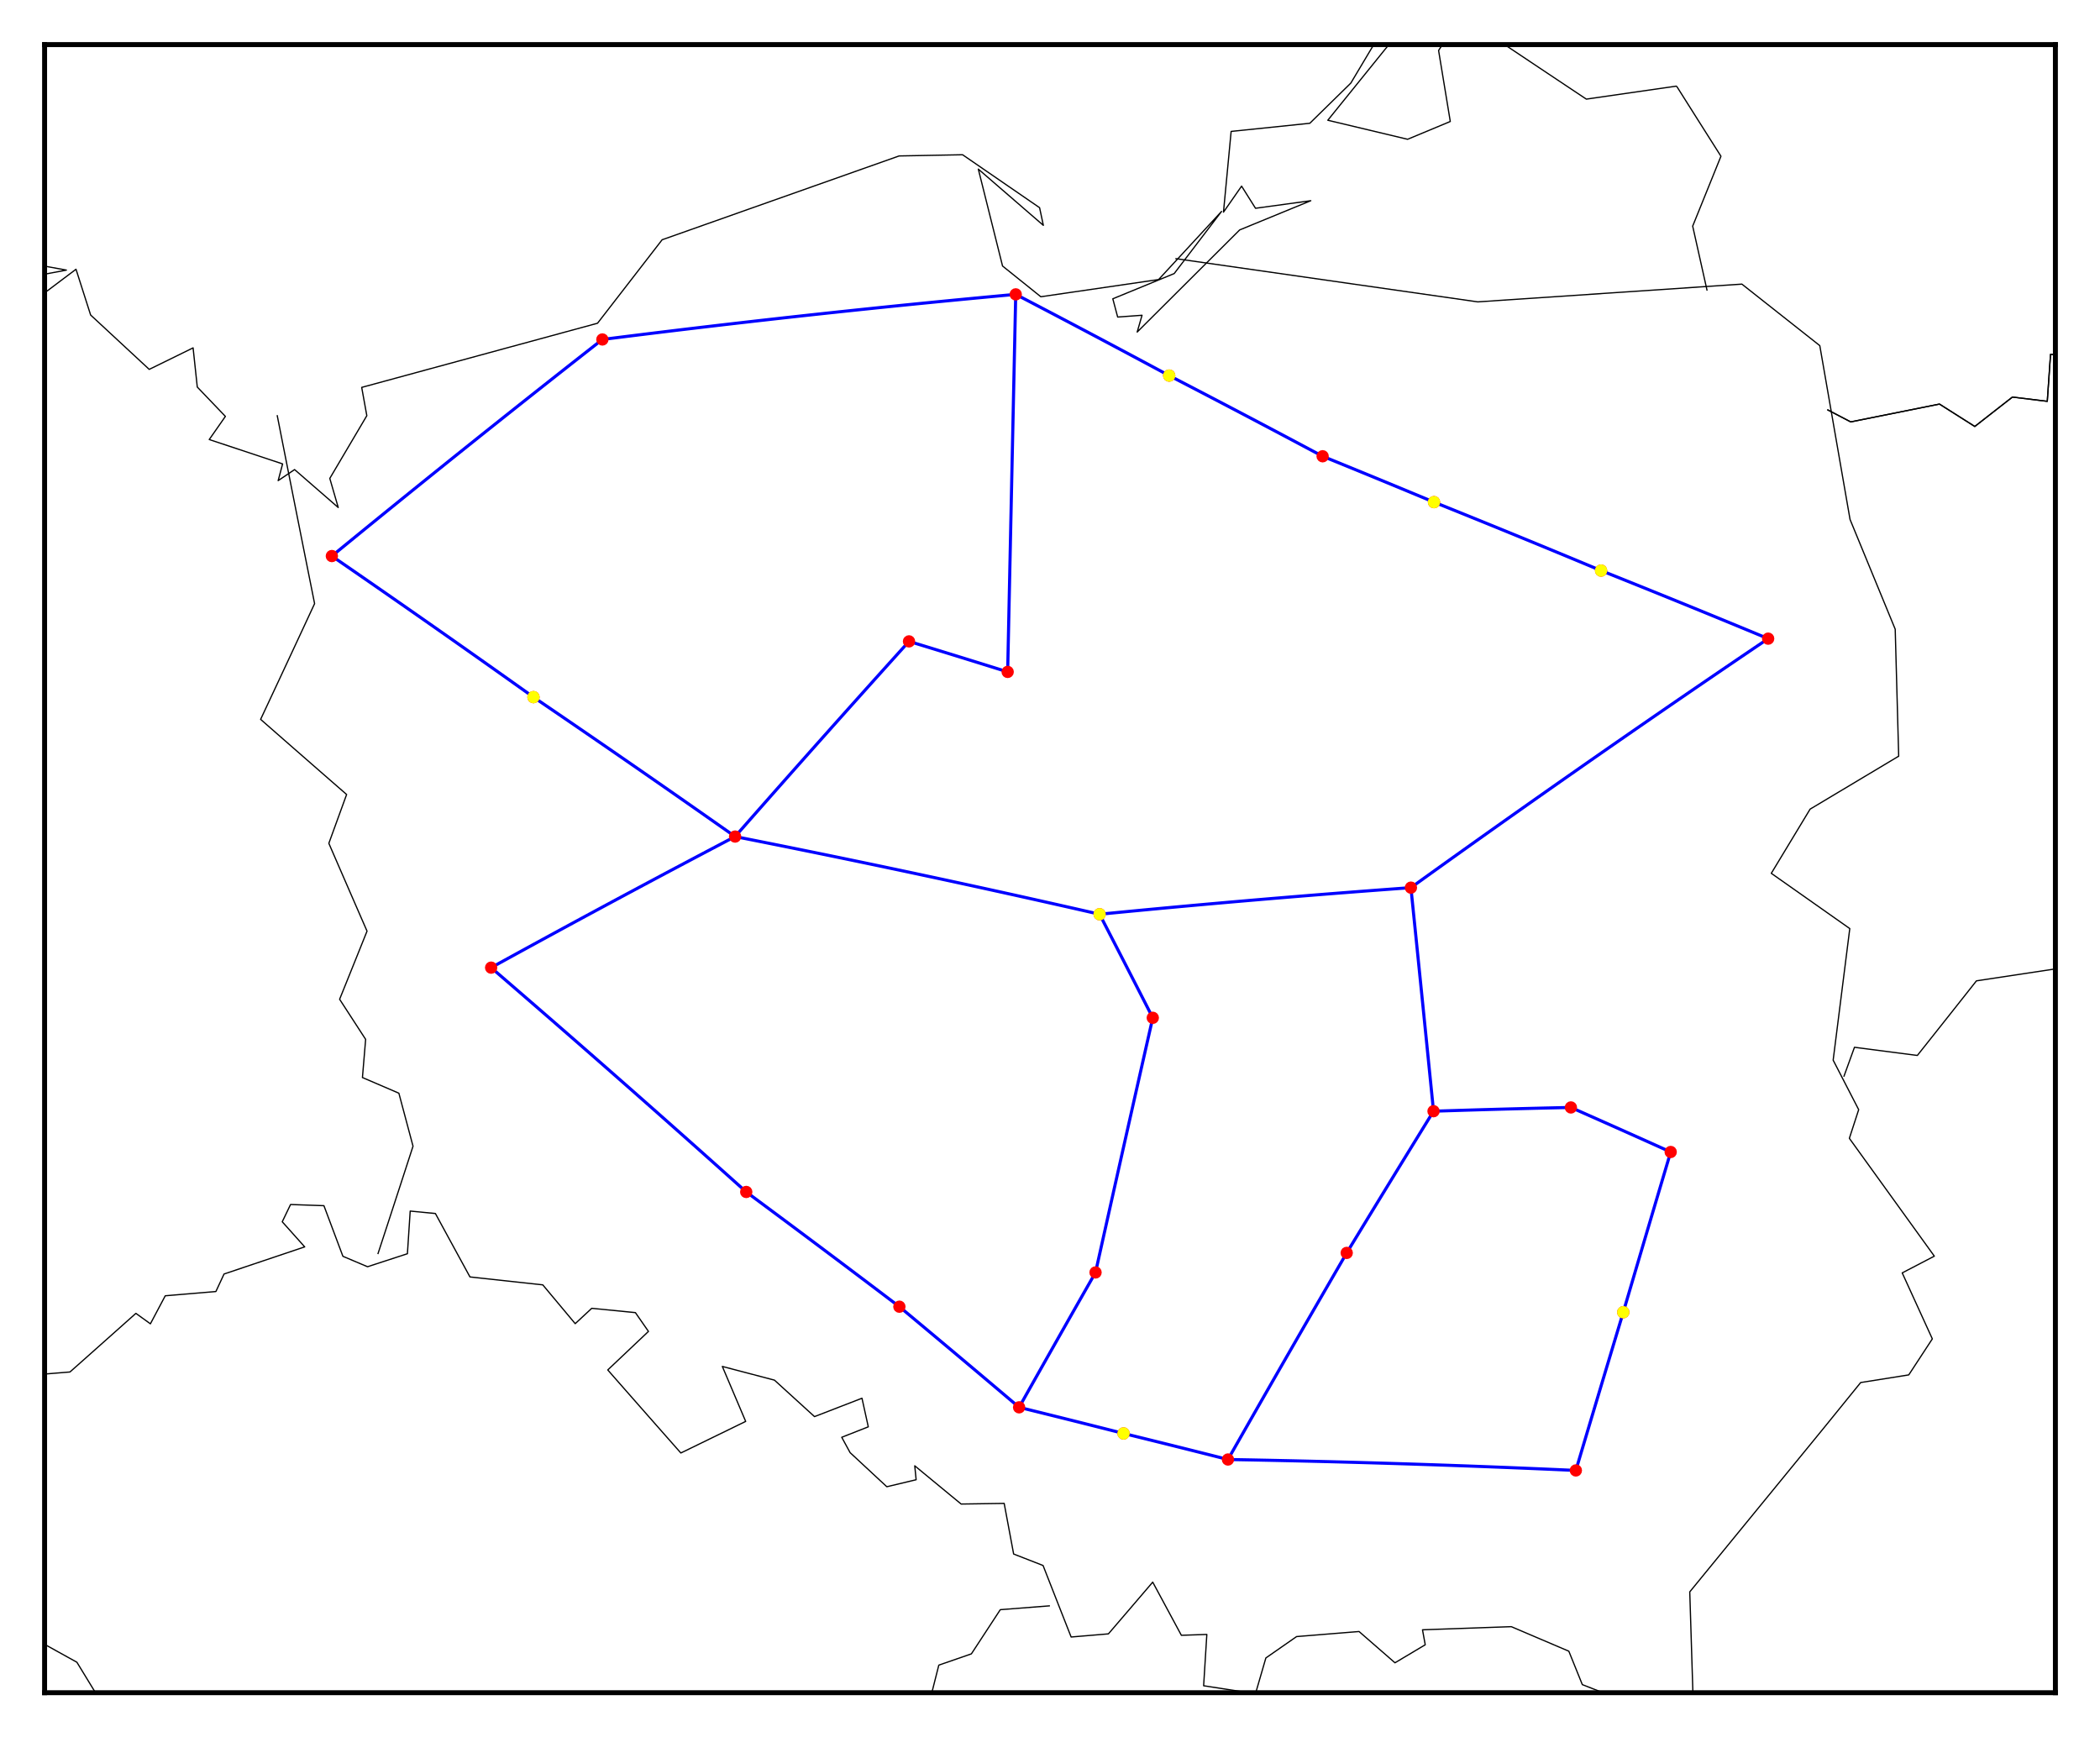 <?xml version="1.0" encoding="utf-8" standalone="no"?>
<!DOCTYPE svg PUBLIC "-//W3C//DTD SVG 1.1//EN"
  "http://www.w3.org/Graphics/SVG/1.1/DTD/svg11.dtd">
<svg xmlns:xlink="http://www.w3.org/1999/xlink" width="339.051pt" height="280.512pt" viewBox="0 0 339.051 280.512" xmlns="http://www.w3.org/2000/svg" version="1.1">
 <defs>
  <style type="text/css">*{stroke-linejoin: round; stroke-linecap: butt}</style>
 </defs>
 <g id="figure_1">
  <g id="patch_1">
   <path d="M 0 280.512 
L 339.051 280.512 
L 339.051 0 
L 0 0 
z
" style="fill: #ffffff"/>
  </g>
  <g id="axes_1">
   <g id="patch_2">
    <path d="M 7.2 273.312 
L 331.851 273.312 
L 331.851 7.2 
L 7.2 7.2 
z
" style="fill: #ffffff"/>
   </g>
   <g id="matplotlib.axis_1"/>
   <g id="matplotlib.axis_2"/>
   <g id="LineCollection_1">
    <path d="M 7.2 42.971 
L 10.72 43.611 
L 7.2 44.273 
" clip-path="url(#p45c564519a)" style="fill: none; stroke: #000000; stroke-width: 0.2"/>
    <path d="M 7.2 47.29 
L 12.271 43.474 
L 14.632 50.862 
L 24.093 59.641 
L 31.175 56.168 
L 31.851 62.492 
L 36.39 67.232 
L 33.782 70.969 
L 45.628 74.905 
L 44.909 77.604 
L 47.561 75.819 
L 54.608 81.945 
L 53.247 77.243 
L 59.225 67.117 
L 58.397 62.55 
L 96.475 52.19 
L 106.903 38.713 
L 145.163 25.18 
L 155.413 24.986 
L 167.844 33.534 
L 168.451 36.386 
L 157.953 27.306 
L 161.864 42.952 
L 168.044 47.914 
L 187.06 45.137 
L 197.222 34.138 
L 189.577 44.171 
L 179.667 48.245 
L 180.451 51.191 
L 184.385 50.903 
L 183.601 53.614 
L 200.145 37.126 
L 211.631 32.407 
L 202.706 33.629 
L 200.458 30.055 
L 197.534 34.256 
L 198.771 21.219 
L 211.473 19.905 
L 218.095 13.413 
L 221.799 7.2 
" clip-path="url(#p45c564519a)" style="fill: none; stroke: #000000; stroke-width: 0.2"/>
    <path d="M 224.24 7.2 
L 214.377 19.414 
L 227.258 22.488 
L 234.153 19.615 
L 232.265 8.15 
L 232.879 7.2 
" clip-path="url(#p45c564519a)" style="fill: none; stroke: #000000; stroke-width: 0.2"/>
   </g>
   <g id="LineCollection_2">
    <path d="M 7.2 221.861 
L 8.4 221.763 
L 10.016 221.63 
L 11.298 221.525 
L 12.707 220.274 
L 14.116 219.023 
L 15.525 217.77 
L 16.933 216.517 
L 18.342 215.264 
L 19.751 214.009 
L 21.16 212.753 
L 21.938 212.06 
L 24.283 213.748 
L 26.681 209.222 
L 28.297 209.086 
L 29.913 208.951 
L 31.529 208.815 
L 33.145 208.679 
L 34.761 208.544 
L 34.855 208.536 
L 36.174 205.705 
L 37.757 205.173 
L 39.34 204.641 
L 40.923 204.109 
L 42.507 203.577 
L 44.09 203.045 
L 45.673 202.512 
L 47.256 201.98 
L 48.839 201.447 
L 49.196 201.327 
L 45.57 197.272 
L 46.911 194.485 
L 52.298 194.675 
L 55.363 202.847 
L 59.342 204.531 
L 65.778 202.431 
L 66.227 195.545 
L 70.296 195.938 
L 71.354 197.884 
L 72.412 199.827 
L 73.471 201.769 
L 74.529 203.709 
L 75.587 205.647 
L 75.878 206.179 
L 77.493 206.355 
L 79.107 206.53 
L 80.722 206.706 
L 82.336 206.882 
L 83.951 207.058 
L 85.566 207.233 
L 87.18 207.409 
L 87.634 207.459 
L 92.871 213.725 
L 95.539 211.244 
L 102.589 211.942 
L 104.695 214.976 
L 98.124 221.196 
L 99.433 222.688 
L 100.743 224.179 
L 102.052 225.669 
L 103.362 227.159 
L 104.671 228.647 
L 105.98 230.133 
L 107.29 231.619 
L 108.599 233.104 
L 109.909 234.587 
L 109.925 234.605 
L 111.47 233.854 
L 113.015 233.101 
L 114.56 232.349 
L 116.105 231.596 
L 117.65 230.843 
L 119.194 230.09 
L 120.392 229.505 
L 116.623 220.631 
L 118.22 221.051 
L 119.816 221.47 
L 121.412 221.889 
L 123.008 222.308 
L 124.604 222.728 
L 125.038 222.841 
L 131.504 228.732 
L 139.169 225.765 
L 140.188 230.383 
L 135.902 232.069 
L 137.251 234.547 
L 143.178 240.054 
L 147.913 238.924 
L 147.688 236.672 
L 149.118 237.853 
L 150.548 239.032 
L 151.978 240.211 
L 153.408 241.389 
L 154.838 242.566 
L 155.181 242.849 
L 162.127 242.744 
L 163.655 250.919 
L 168.406 252.772 
L 169.243 254.911 
L 170.081 257.047 
L 170.919 259.182 
L 171.757 261.313 
L 172.594 263.443 
L 172.939 264.318 
L 178.955 263.811 
L 180.245 262.308 
L 181.535 260.803 
L 182.824 259.298 
L 184.114 257.791 
L 185.404 256.283 
L 186.111 255.457 
L 190.734 264.041 
L 194.847 263.903 
L 194.33 272.189 
L 195.941 272.436 
L 197.551 272.683 
L 199.161 272.93 
L 200.772 273.177 
L 201.652 273.312 
" clip-path="url(#p45c564519a)" style="fill: none; stroke: #000000; stroke-width: 0.2"/>
    <path d="M 202.747 273.312 
L 204.378 267.7 
L 209.338 264.249 
L 210.955 264.117 
L 212.571 263.987 
L 214.187 263.855 
L 215.803 263.724 
L 217.419 263.593 
L 219.035 263.462 
L 219.423 263.431 
L 225.223 268.481 
L 230.108 265.572 
L 229.666 263.155 
L 231.284 263.097 
L 232.902 263.04 
L 234.52 262.983 
L 236.138 262.926 
L 237.756 262.869 
L 239.374 262.811 
L 240.992 262.754 
L 242.61 262.697 
L 244.007 262.648 
L 245.567 263.313 
L 247.126 263.979 
L 248.686 264.644 
L 250.245 265.309 
L 251.804 265.974 
L 253.291 266.608 
L 255.471 272.005 
L 257.039 272.616 
L 258.608 273.228 
L 258.825 273.312 
" clip-path="url(#p45c564519a)" style="fill: none; stroke: #000000; stroke-width: 0.2"/>
    <path d="M 273.324 273.312 
L 272.817 257.029 
L 294.43 230.604 
L 300.412 223.229 
L 308.175 221.995 
L 311.981 216.179 
L 307.118 205.527 
L 312.303 202.823 
L 298.584 183.8 
L 300.09 179.169 
L 295.969 171.177 
L 298.652 149.932 
L 285.981 141.011 
L 292.245 130.647 
L 306.549 122.095 
L 305.987 101.594 
L 298.696 83.877 
L 293.811 55.808 
L 281.231 45.874 
L 238.59 48.742 
L 189.767 41.752 
L 189.767 41.752 
" clip-path="url(#p45c564519a)" style="fill: none; stroke: #000000; stroke-width: 0.2"/>
    <path d="M 15.416 273.312 
L 12.413 268.39 
L 10.891 267.547 
L 9.369 266.703 
L 7.847 265.858 
L 7.2 265.499 
" clip-path="url(#p45c564519a)" style="fill: none; stroke: #000000; stroke-width: 0.2"/>
    <path d="M 169.511 259.282 
L 161.5 259.906 
L 156.834 267.037 
L 151.574 268.858 
L 150.446 273.312 
" clip-path="url(#p45c564519a)" style="fill: none; stroke: #000000; stroke-width: 0.2"/>
    <path d="M 61.005 202.491 
L 61.75 200.213 
L 62.496 197.933 
L 63.241 195.65 
L 63.986 193.365 
L 64.732 191.077 
L 65.477 188.786 
L 66.222 186.493 
L 66.684 185.07 
L 64.399 176.512 
L 58.517 173.984 
L 59.034 167.821 
L 54.831 161.346 
L 55.716 159.153 
L 56.601 156.957 
L 57.486 154.759 
L 58.37 152.558 
L 59.255 150.355 
L 59.259 150.346 
L 58.322 148.198 
L 57.385 146.048 
L 56.448 143.895 
L 55.511 141.74 
L 54.574 139.583 
L 53.637 137.423 
L 53.093 136.167 
L 55.962 128.281 
L 54.532 127.035 
L 53.102 125.788 
L 51.671 124.54 
L 50.241 123.291 
L 48.811 122.042 
L 47.38 120.792 
L 45.95 119.541 
L 44.52 118.289 
L 43.089 117.036 
L 42.078 116.15 
L 43.07 114.032 
L 44.062 111.911 
L 45.055 109.789 
L 46.047 107.663 
L 47.039 105.536 
L 48.031 103.406 
L 49.023 101.274 
L 50.015 99.139 
L 50.792 97.465 
L 50.279 94.898 
L 49.765 92.327 
L 49.251 89.753 
L 48.737 87.175 
L 48.224 84.594 
L 47.71 82.01 
L 47.196 79.422 
L 46.683 76.83 
L 46.169 74.235 
L 45.655 71.636 
L 45.142 69.034 
L 44.746 67.028 
" clip-path="url(#p45c564519a)" style="fill: none; stroke: #000000; stroke-width: 0.2"/>
    <path d="M 331.851 57.26 
L 331.066 57.217 
L 330.54 64.799 
L 324.913 64.111 
L 318.836 68.859 
L 313.136 65.244 
L 311.529 65.567 
L 309.922 65.89 
L 308.314 66.213 
L 306.707 66.536 
L 305.1 66.858 
L 303.493 67.181 
L 301.885 67.504 
L 300.278 67.826 
L 298.808 68.122 
L 295.026 66.147 
" clip-path="url(#p45c564519a)" style="fill: none; stroke: #000000; stroke-width: 0.2"/>
    <path d="M 331.851 57.26 
L 331.066 57.217 
L 330.54 64.799 
L 324.913 64.111 
L 318.836 68.859 
L 313.136 65.244 
L 311.529 65.567 
L 309.922 65.89 
L 308.314 66.213 
L 306.707 66.536 
L 305.1 66.858 
L 303.493 67.181 
L 301.885 67.504 
L 300.278 67.826 
L 298.808 68.122 
L 295.026 66.147 
" clip-path="url(#p45c564519a)" style="fill: none; stroke: #000000; stroke-width: 0.2"/>
    <path d="M 331.851 156.445 
L 330.544 156.643 
L 328.933 156.887 
L 327.321 157.13 
L 325.71 157.374 
L 324.098 157.618 
L 322.487 157.861 
L 320.875 158.105 
L 319.264 158.348 
L 319.1 158.373 
L 317.825 159.987 
L 316.55 161.6 
L 315.275 163.212 
L 314 164.822 
L 312.725 166.431 
L 311.45 168.038 
L 310.174 169.645 
L 309.562 170.416 
L 307.949 170.206 
L 306.336 169.997 
L 304.723 169.788 
L 303.11 169.579 
L 301.496 169.37 
L 299.883 169.16 
L 299.409 169.099 
L 297.686 173.853 
" clip-path="url(#p45c564519a)" style="fill: none; stroke: #000000; stroke-width: 0.2"/>
    <path d="M 270.696 13.901 
L 269.083 14.135 
L 267.47 14.368 
L 265.857 14.601 
L 264.244 14.834 
L 262.631 15.066 
L 261.018 15.299 
L 259.405 15.533 
L 257.792 15.765 
L 256.179 15.998 
L 256.122 16.007 
L 254.61 15 
L 253.098 13.993 
L 251.585 12.985 
L 250.073 11.977 
L 248.561 10.968 
L 247.049 9.959 
L 245.537 8.949 
L 244.024 7.938 
L 242.92 7.2 
" clip-path="url(#p45c564519a)" style="fill: none; stroke: #000000; stroke-width: 0.2"/>
    <path d="M 275.618 46.929 
L 273.288 36.512 
L 277.852 25.226 
L 276.654 23.337 
L 275.455 21.446 
L 274.257 19.553 
L 273.058 17.657 
L 271.86 15.76 
L 270.696 13.916 
" clip-path="url(#p45c564519a)" style="fill: none; stroke: #000000; stroke-width: 0.2"/>
   </g>
   <g id="LineCollection_3"/>
   <g id="line2d_1">
    <path d="M 231.524 81.075 
L 231.524 81.075 
L 231.347 81.001 
L 231.17 80.927 
L 230.992 80.853 
L 230.815 80.779 
L 230.637 80.705 
L 230.46 80.631 
L 230.282 80.557 
L 230.105 80.483 
L 229.927 80.409 
L 229.75 80.336 
L 229.572 80.262 
L 229.395 80.188 
L 229.217 80.114 
L 229.04 80.04 
L 228.862 79.966 
L 228.685 79.893 
L 228.507 79.819 
L 228.33 79.745 
L 228.152 79.671 
L 227.974 79.598 
L 227.797 79.524 
L 227.619 79.45 
L 227.441 79.376 
L 227.264 79.303 
L 227.086 79.229 
L 226.908 79.155 
L 226.731 79.082 
L 226.553 79.008 
L 226.375 78.935 
L 226.197 78.861 
L 226.02 78.787 
L 225.842 78.714 
L 225.664 78.64 
L 225.486 78.567 
L 225.308 78.493 
L 225.131 78.42 
L 224.953 78.346 
L 224.775 78.273 
L 224.597 78.199 
L 224.419 78.126 
L 224.241 78.052 
L 224.063 77.979 
L 223.885 77.905 
L 223.707 77.832 
L 223.529 77.759 
L 223.351 77.685 
L 223.173 77.612 
L 222.995 77.539 
L 222.817 77.465 
L 222.639 77.392 
L 222.461 77.319 
L 222.283 77.245 
L 222.105 77.172 
L 221.927 77.099 
L 221.749 77.025 
L 221.571 76.952 
L 221.393 76.879 
L 221.215 76.806 
L 221.036 76.733 
L 220.858 76.659 
L 220.68 76.586 
L 220.502 76.513 
L 220.324 76.44 
L 220.145 76.367 
L 219.967 76.294 
L 219.789 76.221 
L 219.611 76.147 
L 219.432 76.074 
L 219.254 76.001 
L 219.076 75.928 
L 218.898 75.855 
L 218.719 75.782 
L 218.541 75.709 
L 218.362 75.636 
L 218.184 75.563 
L 218.006 75.49 
L 217.827 75.417 
L 217.649 75.344 
L 217.47 75.271 
L 217.292 75.199 
L 217.114 75.126 
L 216.935 75.053 
L 216.757 74.98 
L 216.578 74.907 
L 216.4 74.834 
L 216.221 74.761 
L 216.043 74.689 
L 215.864 74.616 
L 215.685 74.543 
L 215.507 74.47 
L 215.328 74.397 
L 215.15 74.325 
L 214.971 74.252 
L 214.792 74.179 
L 214.614 74.107 
L 214.435 74.034 
L 214.257 73.961 
L 214.078 73.889 
L 213.899 73.816 
L 213.72 73.743 
L 213.542 73.671 
L 213.542 73.671 
" clip-path="url(#p45c564519a)" style="fill: none; stroke: #0000ff; stroke-width: 0.5; stroke-linecap: square"/>
   </g>
   <g id="line2d_2">
    <path d="M 231.524 81.075 
L 231.524 81.075 
L 231.793 81.183 
L 232.061 81.291 
L 232.33 81.399 
L 232.598 81.507 
L 232.867 81.615 
L 233.135 81.723 
L 233.404 81.831 
L 233.672 81.939 
L 233.94 82.047 
L 234.209 82.155 
L 234.477 82.263 
L 234.745 82.372 
L 235.013 82.48 
L 235.282 82.588 
L 235.55 82.696 
L 235.818 82.805 
L 236.086 82.913 
L 236.354 83.022 
L 236.622 83.13 
L 236.89 83.238 
L 237.158 83.347 
L 237.426 83.456 
L 237.694 83.564 
L 237.962 83.673 
L 238.23 83.781 
L 238.498 83.89 
L 238.765 83.999 
L 239.033 84.107 
L 239.301 84.216 
L 239.569 84.325 
L 239.836 84.434 
L 240.104 84.543 
L 240.371 84.652 
L 240.639 84.76 
L 240.907 84.869 
L 241.174 84.978 
L 241.442 85.087 
L 241.709 85.196 
L 241.977 85.305 
L 242.244 85.415 
L 242.511 85.524 
L 242.779 85.633 
L 243.046 85.742 
L 243.313 85.851 
L 243.581 85.961 
L 243.848 86.07 
L 244.115 86.179 
L 244.382 86.289 
L 244.649 86.398 
L 244.916 86.507 
L 245.183 86.617 
L 245.45 86.726 
L 245.717 86.836 
L 245.984 86.945 
L 246.251 87.055 
L 246.518 87.164 
L 246.785 87.274 
L 247.052 87.384 
L 247.319 87.493 
L 247.586 87.603 
L 247.852 87.713 
L 248.119 87.823 
L 248.386 87.933 
L 248.653 88.042 
L 248.919 88.152 
L 249.186 88.262 
L 249.452 88.372 
L 249.719 88.482 
L 249.985 88.592 
L 250.252 88.702 
L 250.518 88.812 
L 250.785 88.922 
L 251.051 89.032 
L 251.318 89.143 
L 251.584 89.253 
L 251.85 89.363 
L 252.117 89.473 
L 252.383 89.583 
L 252.649 89.694 
L 252.915 89.804 
L 253.181 89.914 
L 253.447 90.025 
L 253.714 90.135 
L 253.98 90.246 
L 254.246 90.356 
L 254.512 90.467 
L 254.778 90.577 
L 255.044 90.688 
L 255.31 90.798 
L 255.575 90.909 
L 255.841 91.02 
L 256.107 91.131 
L 256.373 91.241 
L 256.639 91.352 
L 256.904 91.463 
L 257.17 91.574 
L 257.436 91.684 
L 257.701 91.795 
L 257.967 91.906 
L 258.233 92.017 
L 258.498 92.128 
L 258.498 92.128 
" clip-path="url(#p45c564519a)" style="fill: none; stroke: #0000ff; stroke-width: 0.5; stroke-linecap: square"/>
   </g>
   <g id="line2d_3">
    <path d="M 213.542 73.671 
L 213.542 73.671 
L 213.298 73.541 
L 213.054 73.41 
L 212.811 73.28 
L 212.567 73.15 
L 212.323 73.02 
L 212.079 72.89 
L 211.835 72.76 
L 211.592 72.63 
L 211.348 72.5 
L 211.104 72.371 
L 210.86 72.241 
L 210.616 72.111 
L 210.372 71.981 
L 210.128 71.851 
L 209.884 71.721 
L 209.639 71.592 
L 209.395 71.462 
L 209.151 71.332 
L 208.907 71.202 
L 208.663 71.073 
L 208.418 70.943 
L 208.174 70.813 
L 207.929 70.684 
L 207.685 70.554 
L 207.441 70.425 
L 207.196 70.295 
L 206.952 70.166 
L 206.707 70.036 
L 206.463 69.907 
L 206.218 69.777 
L 205.973 69.648 
L 205.729 69.518 
L 205.484 69.389 
L 205.239 69.26 
L 204.994 69.13 
L 204.75 69.001 
L 204.505 68.872 
L 204.26 68.742 
L 204.015 68.613 
L 203.77 68.484 
L 203.525 68.355 
L 203.28 68.225 
L 203.035 68.096 
L 202.79 67.967 
L 202.545 67.838 
L 202.3 67.709 
L 202.055 67.58 
L 201.809 67.451 
L 201.564 67.322 
L 201.319 67.193 
L 201.074 67.064 
L 200.828 66.935 
L 200.583 66.806 
L 200.338 66.677 
L 200.092 66.548 
L 199.847 66.419 
L 199.601 66.29 
L 199.356 66.162 
L 199.11 66.033 
L 198.865 65.904 
L 198.619 65.775 
L 198.373 65.647 
L 198.128 65.518 
L 197.882 65.389 
L 197.636 65.261 
L 197.39 65.132 
L 197.144 65.003 
L 196.899 64.875 
L 196.653 64.746 
L 196.407 64.618 
L 196.161 64.489 
L 195.915 64.361 
L 195.669 64.232 
L 195.423 64.104 
L 195.177 63.975 
L 194.931 63.847 
L 194.684 63.718 
L 194.438 63.59 
L 194.192 63.462 
L 193.946 63.333 
L 193.699 63.205 
L 193.453 63.077 
L 193.207 62.949 
L 192.96 62.82 
L 192.714 62.692 
L 192.468 62.564 
L 192.221 62.436 
L 191.975 62.308 
L 191.728 62.18 
L 191.481 62.052 
L 191.235 61.924 
L 190.988 61.796 
L 190.741 61.668 
L 190.495 61.54 
L 190.248 61.412 
L 190.001 61.284 
L 189.754 61.156 
L 189.508 61.028 
L 189.261 60.9 
L 189.014 60.772 
L 188.767 60.644 
L 188.767 60.644 
" clip-path="url(#p45c564519a)" style="fill: none; stroke: #0000ff; stroke-width: 0.5; stroke-linecap: square"/>
   </g>
   <g id="line2d_4">
    <path d="M 285.472 103.118 
L 285.472 103.118 
L 284.889 103.512 
L 284.307 103.906 
L 283.724 104.299 
L 283.142 104.693 
L 282.56 105.087 
L 281.979 105.481 
L 281.397 105.875 
L 280.816 106.269 
L 280.235 106.664 
L 279.655 107.058 
L 279.074 107.453 
L 278.494 107.847 
L 277.914 108.242 
L 277.335 108.637 
L 276.755 109.032 
L 276.176 109.427 
L 275.597 109.822 
L 275.018 110.217 
L 274.44 110.612 
L 273.861 111.007 
L 273.283 111.403 
L 272.705 111.798 
L 272.128 112.194 
L 271.551 112.59 
L 270.973 112.985 
L 270.397 113.381 
L 269.82 113.777 
L 269.243 114.173 
L 268.667 114.57 
L 268.091 114.966 
L 267.516 115.362 
L 266.94 115.759 
L 266.365 116.155 
L 265.79 116.552 
L 265.215 116.949 
L 264.641 117.345 
L 264.066 117.742 
L 263.492 118.139 
L 262.919 118.536 
L 262.345 118.934 
L 261.772 119.331 
L 261.198 119.728 
L 260.626 120.126 
L 260.053 120.523 
L 259.481 120.921 
L 258.908 121.318 
L 258.336 121.716 
L 257.765 122.114 
L 257.193 122.512 
L 256.622 122.91 
L 256.051 123.308 
L 255.48 123.706 
L 254.91 124.105 
L 254.339 124.503 
L 253.769 124.902 
L 253.199 125.3 
L 252.63 125.699 
L 252.06 126.098 
L 251.491 126.496 
L 250.922 126.895 
L 250.354 127.294 
L 249.785 127.693 
L 249.217 128.093 
L 248.649 128.492 
L 248.081 128.891 
L 247.514 129.291 
L 246.946 129.69 
L 246.379 130.09 
L 245.812 130.489 
L 245.246 130.889 
L 244.679 131.289 
L 244.113 131.689 
L 243.547 132.089 
L 242.982 132.489 
L 242.416 132.889 
L 241.851 133.29 
L 241.286 133.69 
L 240.721 134.09 
L 240.157 134.491 
L 239.593 134.891 
L 239.029 135.292 
L 238.465 135.693 
L 237.901 136.094 
L 237.338 136.495 
L 236.775 136.896 
L 236.212 137.297 
L 235.649 137.698 
L 235.087 138.099 
L 234.524 138.5 
L 233.962 138.902 
L 233.401 139.303 
L 232.839 139.705 
L 232.278 140.107 
L 231.717 140.508 
L 231.156 140.91 
L 230.595 141.312 
L 230.035 141.714 
L 229.475 142.116 
L 228.915 142.518 
L 228.355 142.92 
L 227.796 143.323 
L 227.796 143.323 
" clip-path="url(#p45c564519a)" style="fill: none; stroke: #0000ff; stroke-width: 0.5; stroke-linecap: square"/>
   </g>
   <g id="line2d_5">
    <path d="M 285.472 103.118 
L 285.472 103.118 
L 285.206 103.008 
L 284.941 102.898 
L 284.675 102.787 
L 284.41 102.677 
L 284.144 102.567 
L 283.878 102.457 
L 283.612 102.347 
L 283.347 102.236 
L 283.081 102.126 
L 282.815 102.016 
L 282.549 101.906 
L 282.283 101.796 
L 282.017 101.686 
L 281.751 101.576 
L 281.485 101.466 
L 281.219 101.356 
L 280.953 101.247 
L 280.687 101.137 
L 280.421 101.027 
L 280.155 100.917 
L 279.889 100.807 
L 279.623 100.698 
L 279.356 100.588 
L 279.09 100.478 
L 278.824 100.369 
L 278.558 100.259 
L 278.291 100.15 
L 278.025 100.04 
L 277.758 99.931 
L 277.492 99.821 
L 277.225 99.712 
L 276.959 99.602 
L 276.692 99.493 
L 276.426 99.384 
L 276.159 99.274 
L 275.893 99.165 
L 275.626 99.056 
L 275.359 98.946 
L 275.093 98.837 
L 274.826 98.728 
L 274.559 98.619 
L 274.292 98.51 
L 274.026 98.401 
L 273.759 98.292 
L 273.492 98.183 
L 273.225 98.074 
L 272.958 97.965 
L 272.691 97.856 
L 272.424 97.747 
L 272.157 97.638 
L 271.89 97.529 
L 271.623 97.421 
L 271.356 97.312 
L 271.088 97.203 
L 270.821 97.094 
L 270.554 96.986 
L 270.287 96.877 
L 270.019 96.769 
L 269.752 96.66 
L 269.485 96.551 
L 269.217 96.443 
L 268.95 96.334 
L 268.683 96.226 
L 268.415 96.118 
L 268.148 96.009 
L 267.88 95.901 
L 267.613 95.793 
L 267.345 95.684 
L 267.077 95.576 
L 266.81 95.468 
L 266.542 95.36 
L 266.274 95.251 
L 266.007 95.143 
L 265.739 95.035 
L 265.471 94.927 
L 265.203 94.819 
L 264.935 94.711 
L 264.668 94.603 
L 264.4 94.495 
L 264.132 94.387 
L 263.864 94.279 
L 263.596 94.171 
L 263.328 94.064 
L 263.06 93.956 
L 262.792 93.848 
L 262.523 93.74 
L 262.255 93.633 
L 261.987 93.525 
L 261.719 93.417 
L 261.451 93.31 
L 261.182 93.202 
L 260.914 93.095 
L 260.646 92.987 
L 260.377 92.88 
L 260.109 92.772 
L 259.841 92.665 
L 259.572 92.557 
L 259.304 92.45 
L 259.035 92.343 
L 258.767 92.235 
L 258.498 92.128 
L 258.498 92.128 
" clip-path="url(#p45c564519a)" style="fill: none; stroke: #0000ff; stroke-width: 0.5; stroke-linecap: square"/>
   </g>
   <g id="line2d_6">
    <path d="M 227.796 143.323 
L 227.796 143.323 
L 227.833 143.683 
L 227.87 144.044 
L 227.906 144.404 
L 227.943 144.765 
L 227.98 145.125 
L 228.017 145.485 
L 228.053 145.845 
L 228.09 146.206 
L 228.127 146.566 
L 228.164 146.926 
L 228.2 147.286 
L 228.237 147.646 
L 228.274 148.005 
L 228.31 148.365 
L 228.347 148.725 
L 228.383 149.085 
L 228.42 149.444 
L 228.457 149.804 
L 228.493 150.163 
L 228.53 150.522 
L 228.566 150.882 
L 228.603 151.241 
L 228.639 151.6 
L 228.676 151.959 
L 228.712 152.318 
L 228.749 152.677 
L 228.785 153.036 
L 228.822 153.395 
L 228.858 153.754 
L 228.895 154.113 
L 228.931 154.471 
L 228.967 154.83 
L 229.004 155.188 
L 229.04 155.547 
L 229.076 155.905 
L 229.113 156.264 
L 229.149 156.622 
L 229.185 156.98 
L 229.222 157.338 
L 229.258 157.696 
L 229.294 158.054 
L 229.331 158.412 
L 229.367 158.77 
L 229.403 159.128 
L 229.439 159.486 
L 229.476 159.844 
L 229.512 160.201 
L 229.548 160.559 
L 229.584 160.916 
L 229.62 161.274 
L 229.656 161.631 
L 229.693 161.988 
L 229.729 162.346 
L 229.765 162.703 
L 229.801 163.06 
L 229.837 163.417 
L 229.873 163.774 
L 229.909 164.131 
L 229.945 164.488 
L 229.981 164.845 
L 230.017 165.201 
L 230.053 165.558 
L 230.089 165.915 
L 230.125 166.271 
L 230.161 166.628 
L 230.197 166.984 
L 230.233 167.341 
L 230.269 167.697 
L 230.305 168.053 
L 230.341 168.409 
L 230.377 168.765 
L 230.412 169.121 
L 230.448 169.477 
L 230.484 169.833 
L 230.52 170.189 
L 230.556 170.545 
L 230.592 170.901 
L 230.627 171.256 
L 230.663 171.612 
L 230.699 171.968 
L 230.735 172.323 
L 230.77 172.678 
L 230.806 173.034 
L 230.842 173.389 
L 230.878 173.744 
L 230.913 174.099 
L 230.949 174.455 
L 230.985 174.81 
L 231.02 175.165 
L 231.056 175.52 
L 231.092 175.874 
L 231.127 176.229 
L 231.163 176.584 
L 231.198 176.939 
L 231.234 177.293 
L 231.27 177.648 
L 231.305 178.002 
L 231.341 178.357 
L 231.376 178.711 
L 231.412 179.065 
L 231.447 179.419 
L 231.447 179.419 
" clip-path="url(#p45c564519a)" style="fill: none; stroke: #0000ff; stroke-width: 0.5; stroke-linecap: square"/>
   </g>
   <g id="line2d_7">
    <path d="M 227.796 143.323 
L 227.796 143.323 
L 227.297 143.359 
L 226.799 143.395 
L 226.3 143.432 
L 225.801 143.468 
L 225.303 143.505 
L 224.804 143.542 
L 224.306 143.579 
L 223.807 143.616 
L 223.309 143.653 
L 222.81 143.69 
L 222.312 143.728 
L 221.813 143.765 
L 221.315 143.803 
L 220.816 143.841 
L 220.318 143.879 
L 219.819 143.917 
L 219.321 143.955 
L 218.823 143.994 
L 218.324 144.032 
L 217.826 144.071 
L 217.328 144.11 
L 216.829 144.148 
L 216.331 144.187 
L 215.833 144.226 
L 215.335 144.266 
L 214.836 144.305 
L 214.338 144.345 
L 213.84 144.384 
L 213.342 144.424 
L 212.844 144.464 
L 212.346 144.504 
L 211.848 144.544 
L 211.35 144.584 
L 210.852 144.625 
L 210.354 144.665 
L 209.856 144.706 
L 209.358 144.747 
L 208.86 144.787 
L 208.362 144.828 
L 207.864 144.87 
L 207.366 144.911 
L 206.868 144.952 
L 206.37 144.994 
L 205.872 145.035 
L 205.374 145.077 
L 204.877 145.119 
L 204.379 145.161 
L 203.881 145.203 
L 203.383 145.246 
L 202.886 145.288 
L 202.388 145.33 
L 201.89 145.373 
L 201.393 145.416 
L 200.895 145.459 
L 200.398 145.502 
L 199.9 145.545 
L 199.402 145.588 
L 198.905 145.632 
L 198.407 145.675 
L 197.91 145.719 
L 197.412 145.763 
L 196.915 145.807 
L 196.418 145.851 
L 195.92 145.895 
L 195.423 145.939 
L 194.925 145.983 
L 194.428 146.028 
L 193.931 146.073 
L 193.434 146.117 
L 192.936 146.162 
L 192.439 146.207 
L 191.942 146.253 
L 191.445 146.298 
L 190.947 146.343 
L 190.45 146.389 
L 189.953 146.435 
L 189.456 146.48 
L 188.959 146.526 
L 188.462 146.572 
L 187.965 146.618 
L 187.468 146.665 
L 186.971 146.711 
L 186.474 146.758 
L 185.977 146.804 
L 185.48 146.851 
L 184.983 146.898 
L 184.486 146.945 
L 183.99 146.992 
L 183.493 147.04 
L 182.996 147.087 
L 182.499 147.135 
L 182.002 147.182 
L 181.506 147.23 
L 181.009 147.278 
L 180.512 147.326 
L 180.016 147.374 
L 179.519 147.423 
L 179.022 147.471 
L 178.526 147.52 
L 178.029 147.568 
L 177.533 147.617 
L 177.533 147.617 
" clip-path="url(#p45c564519a)" style="fill: none; stroke: #0000ff; stroke-width: 0.5; stroke-linecap: square"/>
   </g>
   <g id="line2d_8">
    <path d="M 231.447 179.419 
L 231.447 179.419 
L 231.667 179.412 
L 231.886 179.405 
L 232.106 179.398 
L 232.325 179.391 
L 232.545 179.384 
L 232.764 179.376 
L 232.984 179.369 
L 233.203 179.362 
L 233.423 179.355 
L 233.642 179.348 
L 233.862 179.341 
L 234.082 179.334 
L 234.301 179.327 
L 234.521 179.321 
L 234.74 179.314 
L 234.96 179.307 
L 235.179 179.3 
L 235.399 179.293 
L 235.618 179.286 
L 235.838 179.28 
L 236.058 179.273 
L 236.277 179.266 
L 236.497 179.259 
L 236.716 179.253 
L 236.936 179.246 
L 237.155 179.24 
L 237.375 179.233 
L 237.594 179.226 
L 237.814 179.22 
L 238.034 179.213 
L 238.253 179.207 
L 238.473 179.2 
L 238.692 179.194 
L 238.912 179.188 
L 239.131 179.181 
L 239.351 179.175 
L 239.571 179.168 
L 239.79 179.162 
L 240.01 179.156 
L 240.229 179.15 
L 240.449 179.143 
L 240.669 179.137 
L 240.888 179.131 
L 241.108 179.125 
L 241.327 179.119 
L 241.547 179.112 
L 241.766 179.106 
L 241.986 179.1 
L 242.206 179.094 
L 242.425 179.088 
L 242.645 179.082 
L 242.864 179.076 
L 243.084 179.07 
L 243.304 179.064 
L 243.523 179.058 
L 243.743 179.053 
L 243.963 179.047 
L 244.182 179.041 
L 244.402 179.035 
L 244.621 179.029 
L 244.841 179.023 
L 245.061 179.018 
L 245.28 179.012 
L 245.5 179.006 
L 245.719 179.001 
L 245.939 178.995 
L 246.159 178.989 
L 246.378 178.984 
L 246.598 178.978 
L 246.817 178.973 
L 247.037 178.967 
L 247.257 178.962 
L 247.476 178.956 
L 247.696 178.951 
L 247.916 178.945 
L 248.135 178.94 
L 248.355 178.935 
L 248.575 178.929 
L 248.794 178.924 
L 249.014 178.919 
L 249.233 178.913 
L 249.453 178.908 
L 249.673 178.903 
L 249.892 178.898 
L 250.112 178.893 
L 250.332 178.887 
L 250.551 178.882 
L 250.771 178.877 
L 250.991 178.872 
L 251.21 178.867 
L 251.43 178.862 
L 251.65 178.857 
L 251.869 178.852 
L 252.089 178.847 
L 252.308 178.842 
L 252.528 178.837 
L 252.748 178.832 
L 252.967 178.828 
L 253.187 178.823 
L 253.407 178.818 
L 253.626 178.813 
L 253.626 178.813 
" clip-path="url(#p45c564519a)" style="fill: none; stroke: #0000ff; stroke-width: 0.5; stroke-linecap: square"/>
   </g>
   <g id="line2d_9">
    <path d="M 231.447 179.419 
L 231.447 179.419 
L 231.307 179.647 
L 231.166 179.874 
L 231.026 180.101 
L 230.886 180.329 
L 230.746 180.556 
L 230.605 180.783 
L 230.465 181.01 
L 230.325 181.238 
L 230.185 181.465 
L 230.045 181.692 
L 229.905 181.919 
L 229.765 182.146 
L 229.625 182.373 
L 229.485 182.6 
L 229.345 182.828 
L 229.205 183.055 
L 229.065 183.282 
L 228.926 183.509 
L 228.786 183.736 
L 228.646 183.963 
L 228.506 184.19 
L 228.367 184.417 
L 228.227 184.644 
L 228.087 184.871 
L 227.948 185.098 
L 227.808 185.325 
L 227.669 185.551 
L 227.529 185.778 
L 227.39 186.005 
L 227.25 186.232 
L 227.111 186.459 
L 226.971 186.686 
L 226.832 186.913 
L 226.693 187.139 
L 226.554 187.366 
L 226.414 187.593 
L 226.275 187.82 
L 226.136 188.046 
L 225.997 188.273 
L 225.858 188.5 
L 225.719 188.726 
L 225.58 188.953 
L 225.44 189.18 
L 225.301 189.406 
L 225.163 189.633 
L 225.024 189.86 
L 224.885 190.086 
L 224.746 190.313 
L 224.607 190.539 
L 224.468 190.766 
L 224.329 190.992 
L 224.191 191.219 
L 224.052 191.445 
L 223.913 191.672 
L 223.775 191.898 
L 223.636 192.125 
L 223.497 192.351 
L 223.359 192.578 
L 223.22 192.804 
L 223.082 193.03 
L 222.943 193.257 
L 222.805 193.483 
L 222.667 193.709 
L 222.528 193.936 
L 222.39 194.162 
L 222.252 194.388 
L 222.113 194.615 
L 221.975 194.841 
L 221.837 195.067 
L 221.699 195.293 
L 221.561 195.519 
L 221.423 195.746 
L 221.285 195.972 
L 221.146 196.198 
L 221.008 196.424 
L 220.87 196.65 
L 220.733 196.876 
L 220.595 197.102 
L 220.457 197.329 
L 220.319 197.555 
L 220.181 197.781 
L 220.043 198.007 
L 219.905 198.233 
L 219.768 198.459 
L 219.63 198.685 
L 219.492 198.911 
L 219.355 199.137 
L 219.217 199.363 
L 219.08 199.588 
L 218.942 199.814 
L 218.804 200.04 
L 218.667 200.266 
L 218.53 200.492 
L 218.392 200.718 
L 218.255 200.944 
L 218.117 201.169 
L 217.98 201.395 
L 217.843 201.621 
L 217.705 201.847 
L 217.568 202.072 
L 217.431 202.298 
L 217.431 202.298 
" clip-path="url(#p45c564519a)" style="fill: none; stroke: #0000ff; stroke-width: 0.5; stroke-linecap: square"/>
   </g>
   <g id="line2d_10">
    <path d="M 177.533 147.617 
L 177.533 147.617 
L 176.954 147.485 
L 176.375 147.352 
L 175.796 147.22 
L 175.217 147.088 
L 174.638 146.957 
L 174.058 146.825 
L 173.479 146.693 
L 172.899 146.562 
L 172.32 146.431 
L 171.74 146.3 
L 171.161 146.169 
L 170.581 146.039 
L 170.001 145.908 
L 169.421 145.778 
L 168.841 145.648 
L 168.261 145.518 
L 167.681 145.388 
L 167.101 145.258 
L 166.521 145.129 
L 165.94 144.999 
L 165.36 144.87 
L 164.779 144.741 
L 164.199 144.612 
L 163.618 144.483 
L 163.037 144.355 
L 162.456 144.227 
L 161.875 144.098 
L 161.294 143.97 
L 160.713 143.843 
L 160.132 143.715 
L 159.551 143.587 
L 158.97 143.46 
L 158.388 143.333 
L 157.807 143.206 
L 157.226 143.079 
L 156.644 142.952 
L 156.062 142.826 
L 155.481 142.699 
L 154.899 142.573 
L 154.317 142.447 
L 153.735 142.321 
L 153.153 142.195 
L 152.571 142.07 
L 151.989 141.944 
L 151.406 141.819 
L 150.824 141.694 
L 150.242 141.569 
L 149.659 141.445 
L 149.077 141.32 
L 148.494 141.196 
L 147.911 141.071 
L 147.328 140.947 
L 146.746 140.824 
L 146.163 140.7 
L 145.58 140.576 
L 144.997 140.453 
L 144.414 140.33 
L 143.83 140.207 
L 143.247 140.084 
L 142.664 139.961 
L 142.08 139.838 
L 141.497 139.716 
L 140.913 139.594 
L 140.329 139.472 
L 139.746 139.35 
L 139.162 139.228 
L 138.578 139.107 
L 137.994 138.985 
L 137.41 138.864 
L 136.826 138.743 
L 136.242 138.622 
L 135.658 138.501 
L 135.073 138.381 
L 134.489 138.261 
L 133.905 138.14 
L 133.32 138.02 
L 132.735 137.9 
L 132.151 137.781 
L 131.566 137.661 
L 130.981 137.542 
L 130.396 137.423 
L 129.811 137.304 
L 129.226 137.185 
L 128.641 137.066 
L 128.056 136.948 
L 127.471 136.829 
L 126.886 136.711 
L 126.3 136.593 
L 125.715 136.475 
L 125.129 136.358 
L 124.544 136.24 
L 123.958 136.123 
L 123.372 136.006 
L 122.787 135.889 
L 122.201 135.772 
L 121.615 135.655 
L 121.029 135.539 
L 120.443 135.422 
L 119.856 135.306 
L 119.27 135.19 
L 118.684 135.074 
L 118.684 135.074 
" clip-path="url(#p45c564519a)" style="fill: none; stroke: #0000ff; stroke-width: 0.5; stroke-linecap: square"/>
   </g>
   <g id="line2d_11">
    <path d="M 177.533 147.617 
L 177.533 147.617 
L 177.619 147.783 
L 177.704 147.949 
L 177.79 148.115 
L 177.876 148.281 
L 177.961 148.447 
L 178.047 148.613 
L 178.133 148.779 
L 178.218 148.945 
L 178.304 149.111 
L 178.389 149.277 
L 178.475 149.443 
L 178.561 149.609 
L 178.646 149.775 
L 178.732 149.941 
L 178.817 150.107 
L 178.903 150.273 
L 178.988 150.439 
L 179.074 150.605 
L 179.159 150.771 
L 179.245 150.936 
L 179.33 151.102 
L 179.415 151.268 
L 179.501 151.434 
L 179.586 151.6 
L 179.672 151.766 
L 179.757 151.931 
L 179.842 152.097 
L 179.928 152.263 
L 180.013 152.429 
L 180.098 152.595 
L 180.184 152.76 
L 180.269 152.926 
L 180.354 153.092 
L 180.439 153.258 
L 180.525 153.423 
L 180.61 153.589 
L 180.695 153.755 
L 180.78 153.92 
L 180.865 154.086 
L 180.951 154.252 
L 181.036 154.417 
L 181.121 154.583 
L 181.206 154.749 
L 181.291 154.914 
L 181.376 155.08 
L 181.461 155.245 
L 181.546 155.411 
L 181.631 155.577 
L 181.716 155.742 
L 181.801 155.908 
L 181.886 156.073 
L 181.971 156.239 
L 182.056 156.404 
L 182.141 156.57 
L 182.226 156.735 
L 182.311 156.901 
L 182.396 157.066 
L 182.481 157.232 
L 182.566 157.397 
L 182.651 157.563 
L 182.736 157.728 
L 182.821 157.894 
L 182.905 158.059 
L 182.99 158.225 
L 183.075 158.39 
L 183.16 158.555 
L 183.245 158.721 
L 183.329 158.886 
L 183.414 159.052 
L 183.499 159.217 
L 183.584 159.382 
L 183.668 159.548 
L 183.753 159.713 
L 183.838 159.878 
L 183.922 160.044 
L 184.007 160.209 
L 184.092 160.374 
L 184.176 160.539 
L 184.261 160.705 
L 184.345 160.87 
L 184.43 161.035 
L 184.514 161.2 
L 184.599 161.366 
L 184.684 161.531 
L 184.768 161.696 
L 184.853 161.861 
L 184.937 162.027 
L 185.022 162.192 
L 185.106 162.357 
L 185.19 162.522 
L 185.275 162.687 
L 185.359 162.852 
L 185.444 163.017 
L 185.528 163.183 
L 185.613 163.348 
L 185.697 163.513 
L 185.781 163.678 
L 185.866 163.843 
L 185.95 164.008 
L 186.034 164.173 
L 186.119 164.338 
L 186.119 164.338 
" clip-path="url(#p45c564519a)" style="fill: none; stroke: #0000ff; stroke-width: 0.5; stroke-linecap: square"/>
   </g>
   <g id="line2d_12">
    <path d="M 176.878 205.453 
L 176.878 205.453 
L 176.754 205.669 
L 176.631 205.886 
L 176.507 206.102 
L 176.384 206.319 
L 176.261 206.535 
L 176.137 206.751 
L 176.014 206.968 
L 175.891 207.184 
L 175.767 207.4 
L 175.644 207.616 
L 175.521 207.833 
L 175.398 208.049 
L 175.275 208.265 
L 175.151 208.481 
L 175.028 208.698 
L 174.905 208.914 
L 174.782 209.13 
L 174.659 209.346 
L 174.536 209.562 
L 174.413 209.778 
L 174.29 209.994 
L 174.167 210.21 
L 174.044 210.427 
L 173.922 210.643 
L 173.799 210.859 
L 173.676 211.075 
L 173.553 211.291 
L 173.43 211.507 
L 173.308 211.723 
L 173.185 211.939 
L 173.062 212.155 
L 172.94 212.37 
L 172.817 212.586 
L 172.694 212.802 
L 172.572 213.018 
L 172.449 213.234 
L 172.327 213.45 
L 172.204 213.666 
L 172.082 213.882 
L 171.959 214.097 
L 171.837 214.313 
L 171.714 214.529 
L 171.592 214.745 
L 171.47 214.96 
L 171.347 215.176 
L 171.225 215.392 
L 171.103 215.607 
L 170.981 215.823 
L 170.858 216.039 
L 170.736 216.254 
L 170.614 216.47 
L 170.492 216.686 
L 170.37 216.901 
L 170.248 217.117 
L 170.126 217.332 
L 170.004 217.548 
L 169.882 217.764 
L 169.76 217.979 
L 169.638 218.195 
L 169.516 218.41 
L 169.394 218.626 
L 169.272 218.841 
L 169.15 219.056 
L 169.028 219.272 
L 168.907 219.487 
L 168.785 219.703 
L 168.663 219.918 
L 168.541 220.133 
L 168.42 220.349 
L 168.298 220.564 
L 168.176 220.779 
L 168.055 220.995 
L 167.933 221.21 
L 167.812 221.425 
L 167.69 221.641 
L 167.569 221.856 
L 167.447 222.071 
L 167.326 222.286 
L 167.204 222.501 
L 167.083 222.717 
L 166.962 222.932 
L 166.84 223.147 
L 166.719 223.362 
L 166.598 223.577 
L 166.476 223.792 
L 166.355 224.007 
L 166.234 224.222 
L 166.113 224.437 
L 165.991 224.653 
L 165.87 224.868 
L 165.749 225.083 
L 165.628 225.298 
L 165.507 225.513 
L 165.386 225.727 
L 165.265 225.942 
L 165.144 226.157 
L 165.023 226.372 
L 164.902 226.587 
L 164.781 226.802 
L 164.66 227.017 
L 164.539 227.232 
L 164.539 227.232 
" clip-path="url(#p45c564519a)" style="fill: none; stroke: #0000ff; stroke-width: 0.5; stroke-linecap: square"/>
   </g>
   <g id="line2d_13">
    <path d="M 176.878 205.453 
L 176.878 205.453 
L 176.967 205.05 
L 177.057 204.647 
L 177.147 204.243 
L 177.237 203.84 
L 177.326 203.436 
L 177.416 203.033 
L 177.506 202.629 
L 177.596 202.226 
L 177.686 201.822 
L 177.776 201.418 
L 177.866 201.014 
L 177.956 200.61 
L 178.046 200.206 
L 178.136 199.802 
L 178.226 199.397 
L 178.316 198.993 
L 178.407 198.589 
L 178.497 198.184 
L 178.587 197.78 
L 178.678 197.375 
L 178.768 196.97 
L 178.858 196.565 
L 178.949 196.161 
L 179.039 195.756 
L 179.13 195.351 
L 179.22 194.946 
L 179.311 194.54 
L 179.401 194.135 
L 179.492 193.73 
L 179.583 193.324 
L 179.674 192.919 
L 179.764 192.513 
L 179.855 192.108 
L 179.946 191.702 
L 180.037 191.296 
L 180.128 190.89 
L 180.219 190.484 
L 180.31 190.078 
L 180.401 189.672 
L 180.492 189.266 
L 180.583 188.86 
L 180.674 188.453 
L 180.765 188.047 
L 180.857 187.64 
L 180.948 187.234 
L 181.039 186.827 
L 181.13 186.42 
L 181.222 186.013 
L 181.313 185.607 
L 181.405 185.2 
L 181.496 184.792 
L 181.588 184.385 
L 181.679 183.978 
L 181.771 183.571 
L 181.862 183.163 
L 181.954 182.756 
L 182.046 182.348 
L 182.137 181.941 
L 182.229 181.533 
L 182.321 181.125 
L 182.413 180.718 
L 182.505 180.31 
L 182.597 179.902 
L 182.689 179.493 
L 182.781 179.085 
L 182.873 178.677 
L 182.965 178.269 
L 183.057 177.86 
L 183.149 177.452 
L 183.241 177.043 
L 183.334 176.635 
L 183.426 176.226 
L 183.518 175.817 
L 183.611 175.408 
L 183.703 174.999 
L 183.795 174.59 
L 183.888 174.181 
L 183.98 173.772 
L 184.073 173.363 
L 184.165 172.953 
L 184.258 172.544 
L 184.351 172.134 
L 184.443 171.725 
L 184.536 171.315 
L 184.629 170.905 
L 184.722 170.495 
L 184.815 170.085 
L 184.907 169.675 
L 185 169.265 
L 185.093 168.855 
L 185.186 168.445 
L 185.279 168.035 
L 185.372 167.624 
L 185.466 167.214 
L 185.559 166.803 
L 185.652 166.393 
L 185.745 165.982 
L 185.838 165.571 
L 185.932 165.16 
L 186.025 164.749 
L 186.119 164.338 
L 186.119 164.338 
" clip-path="url(#p45c564519a)" style="fill: none; stroke: #0000ff; stroke-width: 0.5; stroke-linecap: square"/>
   </g>
   <g id="line2d_14">
    <path d="M 164.539 227.232 
L 164.539 227.232 
L 164.707 227.273 
L 164.874 227.314 
L 165.041 227.355 
L 165.208 227.396 
L 165.376 227.437 
L 165.543 227.479 
L 165.71 227.52 
L 165.877 227.561 
L 166.045 227.602 
L 166.212 227.643 
L 166.379 227.685 
L 166.546 227.726 
L 166.713 227.767 
L 166.88 227.808 
L 167.048 227.85 
L 167.215 227.891 
L 167.382 227.932 
L 167.549 227.974 
L 167.716 228.015 
L 167.883 228.056 
L 168.051 228.098 
L 168.218 228.139 
L 168.385 228.18 
L 168.552 228.222 
L 168.719 228.263 
L 168.886 228.305 
L 169.053 228.346 
L 169.22 228.387 
L 169.387 228.429 
L 169.554 228.47 
L 169.721 228.512 
L 169.888 228.553 
L 170.055 228.595 
L 170.222 228.636 
L 170.39 228.678 
L 170.557 228.72 
L 170.724 228.761 
L 170.891 228.803 
L 171.058 228.844 
L 171.225 228.886 
L 171.392 228.928 
L 171.559 228.969 
L 171.726 229.011 
L 171.892 229.052 
L 172.059 229.094 
L 172.226 229.136 
L 172.393 229.178 
L 172.56 229.219 
L 172.727 229.261 
L 172.894 229.303 
L 173.061 229.344 
L 173.228 229.386 
L 173.395 229.428 
L 173.562 229.47 
L 173.729 229.512 
L 173.896 229.553 
L 174.062 229.595 
L 174.229 229.637 
L 174.396 229.679 
L 174.563 229.721 
L 174.73 229.763 
L 174.897 229.805 
L 175.064 229.847 
L 175.23 229.888 
L 175.397 229.93 
L 175.564 229.972 
L 175.731 230.014 
L 175.898 230.056 
L 176.064 230.098 
L 176.231 230.14 
L 176.398 230.182 
L 176.565 230.224 
L 176.731 230.266 
L 176.898 230.308 
L 177.065 230.35 
L 177.232 230.393 
L 177.398 230.435 
L 177.565 230.477 
L 177.732 230.519 
L 177.899 230.561 
L 178.065 230.603 
L 178.232 230.645 
L 178.399 230.687 
L 178.565 230.73 
L 178.732 230.772 
L 178.899 230.814 
L 179.065 230.856 
L 179.232 230.898 
L 179.399 230.941 
L 179.565 230.983 
L 179.732 231.025 
L 179.899 231.068 
L 180.065 231.11 
L 180.232 231.152 
L 180.399 231.194 
L 180.565 231.237 
L 180.732 231.279 
L 180.898 231.322 
L 181.065 231.364 
L 181.232 231.406 
L 181.398 231.449 
L 181.398 231.449 
" clip-path="url(#p45c564519a)" style="fill: none; stroke: #0000ff; stroke-width: 0.5; stroke-linecap: square"/>
   </g>
   <g id="line2d_15">
    <path d="M 164.539 227.232 
L 164.539 227.232 
L 164.35 227.071 
L 164.16 226.91 
L 163.97 226.748 
L 163.78 226.587 
L 163.59 226.426 
L 163.4 226.265 
L 163.21 226.104 
L 163.02 225.943 
L 162.83 225.782 
L 162.639 225.621 
L 162.449 225.46 
L 162.259 225.298 
L 162.069 225.137 
L 161.878 224.976 
L 161.688 224.815 
L 161.498 224.654 
L 161.308 224.493 
L 161.117 224.332 
L 160.927 224.171 
L 160.736 224.01 
L 160.546 223.849 
L 160.355 223.688 
L 160.165 223.527 
L 159.974 223.366 
L 159.784 223.205 
L 159.593 223.044 
L 159.402 222.883 
L 159.212 222.722 
L 159.021 222.561 
L 158.83 222.4 
L 158.639 222.239 
L 158.448 222.078 
L 158.258 221.917 
L 158.067 221.756 
L 157.876 221.595 
L 157.685 221.434 
L 157.494 221.273 
L 157.303 221.112 
L 157.112 220.951 
L 156.921 220.79 
L 156.73 220.629 
L 156.539 220.469 
L 156.347 220.308 
L 156.156 220.147 
L 155.965 219.986 
L 155.774 219.825 
L 155.583 219.664 
L 155.391 219.503 
L 155.2 219.342 
L 155.009 219.181 
L 154.817 219.021 
L 154.626 218.86 
L 154.434 218.699 
L 154.243 218.538 
L 154.051 218.377 
L 153.86 218.216 
L 153.668 218.055 
L 153.477 217.895 
L 153.285 217.734 
L 153.093 217.573 
L 152.902 217.412 
L 152.71 217.251 
L 152.518 217.09 
L 152.326 216.93 
L 152.134 216.769 
L 151.943 216.608 
L 151.751 216.447 
L 151.559 216.287 
L 151.367 216.126 
L 151.175 215.965 
L 150.983 215.804 
L 150.791 215.644 
L 150.599 215.483 
L 150.407 215.322 
L 150.214 215.161 
L 150.022 215.001 
L 149.83 214.84 
L 149.638 214.679 
L 149.446 214.518 
L 149.253 214.358 
L 149.061 214.197 
L 148.869 214.036 
L 148.676 213.876 
L 148.484 213.715 
L 148.291 213.554 
L 148.099 213.394 
L 147.906 213.233 
L 147.714 213.072 
L 147.521 212.912 
L 147.329 212.751 
L 147.136 212.59 
L 146.943 212.43 
L 146.751 212.269 
L 146.558 212.108 
L 146.365 211.948 
L 146.173 211.787 
L 145.98 211.627 
L 145.787 211.466 
L 145.594 211.305 
L 145.401 211.145 
L 145.208 210.984 
L 145.208 210.984 
" clip-path="url(#p45c564519a)" style="fill: none; stroke: #0000ff; stroke-width: 0.5; stroke-linecap: square"/>
   </g>
   <g id="line2d_16">
    <path d="M 145.208 210.984 
L 145.208 210.984 
L 144.966 210.8 
L 144.723 210.616 
L 144.48 210.432 
L 144.238 210.248 
L 143.995 210.064 
L 143.752 209.88 
L 143.509 209.696 
L 143.266 209.512 
L 143.023 209.328 
L 142.78 209.144 
L 142.537 208.96 
L 142.294 208.776 
L 142.051 208.592 
L 141.808 208.408 
L 141.565 208.224 
L 141.322 208.04 
L 141.078 207.856 
L 140.835 207.672 
L 140.592 207.489 
L 140.348 207.305 
L 140.105 207.121 
L 139.861 206.937 
L 139.618 206.753 
L 139.374 206.569 
L 139.13 206.386 
L 138.887 206.202 
L 138.643 206.018 
L 138.399 205.834 
L 138.155 205.651 
L 137.912 205.467 
L 137.668 205.283 
L 137.424 205.1 
L 137.18 204.916 
L 136.936 204.732 
L 136.692 204.549 
L 136.447 204.365 
L 136.203 204.181 
L 135.959 203.998 
L 135.715 203.814 
L 135.47 203.63 
L 135.226 203.447 
L 134.982 203.263 
L 134.737 203.08 
L 134.493 202.896 
L 134.248 202.713 
L 134.004 202.529 
L 133.759 202.346 
L 133.514 202.162 
L 133.27 201.979 
L 133.025 201.795 
L 132.78 201.612 
L 132.535 201.428 
L 132.29 201.245 
L 132.045 201.062 
L 131.8 200.878 
L 131.555 200.695 
L 131.31 200.512 
L 131.065 200.328 
L 130.82 200.145 
L 130.575 199.962 
L 130.329 199.778 
L 130.084 199.595 
L 129.839 199.412 
L 129.593 199.228 
L 129.348 199.045 
L 129.102 198.862 
L 128.857 198.679 
L 128.611 198.495 
L 128.366 198.312 
L 128.12 198.129 
L 127.874 197.946 
L 127.629 197.763 
L 127.383 197.58 
L 127.137 197.396 
L 126.891 197.213 
L 126.645 197.03 
L 126.399 196.847 
L 126.153 196.664 
L 125.907 196.481 
L 125.661 196.298 
L 125.415 196.115 
L 125.169 195.932 
L 124.922 195.749 
L 124.676 195.566 
L 124.43 195.383 
L 124.183 195.2 
L 123.937 195.017 
L 123.69 194.834 
L 123.444 194.651 
L 123.197 194.468 
L 122.951 194.285 
L 122.704 194.103 
L 122.457 193.92 
L 122.211 193.737 
L 121.964 193.554 
L 121.717 193.371 
L 121.47 193.188 
L 121.223 193.006 
L 120.976 192.823 
L 120.729 192.64 
L 120.482 192.457 
L 120.482 192.457 
" clip-path="url(#p45c564519a)" style="fill: none; stroke: #0000ff; stroke-width: 0.5; stroke-linecap: square"/>
   </g>
   <g id="line2d_17">
    <path d="M 120.482 192.457 
L 120.482 192.457 
L 120.082 192.098 
L 119.681 191.738 
L 119.28 191.379 
L 118.879 191.019 
L 118.478 190.66 
L 118.077 190.3 
L 117.676 189.941 
L 117.274 189.582 
L 116.873 189.222 
L 116.471 188.863 
L 116.069 188.503 
L 115.667 188.144 
L 115.265 187.785 
L 114.863 187.425 
L 114.46 187.066 
L 114.057 186.707 
L 113.655 186.348 
L 113.252 185.988 
L 112.849 185.629 
L 112.446 185.27 
L 112.042 184.911 
L 111.639 184.552 
L 111.235 184.193 
L 110.831 183.833 
L 110.427 183.474 
L 110.023 183.115 
L 109.619 182.756 
L 109.215 182.397 
L 108.81 182.038 
L 108.405 181.679 
L 108.001 181.32 
L 107.596 180.961 
L 107.191 180.602 
L 106.785 180.243 
L 106.38 179.884 
L 105.974 179.525 
L 105.569 179.166 
L 105.163 178.808 
L 104.757 178.449 
L 104.351 178.09 
L 103.944 177.731 
L 103.538 177.372 
L 103.131 177.014 
L 102.725 176.655 
L 102.318 176.296 
L 101.911 175.937 
L 101.504 175.579 
L 101.096 175.22 
L 100.689 174.861 
L 100.281 174.503 
L 99.873 174.144 
L 99.466 173.786 
L 99.057 173.427 
L 98.649 173.068 
L 98.241 172.71 
L 97.832 172.351 
L 97.424 171.993 
L 97.015 171.634 
L 96.606 171.276 
L 96.197 170.917 
L 95.788 170.559 
L 95.378 170.201 
L 94.969 169.842 
L 94.559 169.484 
L 94.149 169.126 
L 93.739 168.767 
L 93.329 168.409 
L 92.919 168.051 
L 92.508 167.692 
L 92.098 167.334 
L 91.687 166.976 
L 91.276 166.618 
L 90.865 166.26 
L 90.454 165.902 
L 90.043 165.543 
L 89.631 165.185 
L 89.22 164.827 
L 88.808 164.469 
L 88.396 164.111 
L 87.984 163.753 
L 87.572 163.395 
L 87.159 163.037 
L 86.747 162.679 
L 86.334 162.321 
L 85.921 161.963 
L 85.508 161.606 
L 85.095 161.248 
L 84.682 160.89 
L 84.269 160.532 
L 83.855 160.174 
L 83.441 159.817 
L 83.027 159.459 
L 82.613 159.101 
L 82.199 158.743 
L 81.785 158.386 
L 81.37 158.028 
L 80.956 157.67 
L 80.541 157.313 
L 80.126 156.955 
L 79.711 156.598 
L 79.296 156.24 
L 79.296 156.24 
" clip-path="url(#p45c564519a)" style="fill: none; stroke: #0000ff; stroke-width: 0.5; stroke-linecap: square"/>
   </g>
   <g id="line2d_18">
    <path d="M 181.398 231.449 
L 181.398 231.449 
L 181.565 231.49 
L 181.733 231.531 
L 181.9 231.572 
L 182.067 231.613 
L 182.234 231.654 
L 182.402 231.695 
L 182.569 231.736 
L 182.736 231.777 
L 182.903 231.818 
L 183.07 231.859 
L 183.238 231.901 
L 183.405 231.942 
L 183.572 231.983 
L 183.739 232.024 
L 183.906 232.065 
L 184.073 232.106 
L 184.241 232.148 
L 184.408 232.189 
L 184.575 232.23 
L 184.742 232.271 
L 184.909 232.313 
L 185.076 232.354 
L 185.243 232.395 
L 185.41 232.437 
L 185.578 232.478 
L 185.745 232.519 
L 185.912 232.561 
L 186.079 232.602 
L 186.246 232.643 
L 186.413 232.685 
L 186.58 232.726 
L 186.747 232.768 
L 186.914 232.809 
L 187.081 232.85 
L 187.248 232.892 
L 187.415 232.933 
L 187.582 232.975 
L 187.749 233.016 
L 187.916 233.058 
L 188.083 233.099 
L 188.25 233.141 
L 188.417 233.182 
L 188.584 233.224 
L 188.751 233.266 
L 188.918 233.307 
L 189.085 233.349 
L 189.252 233.39 
L 189.419 233.432 
L 189.586 233.474 
L 189.753 233.515 
L 189.92 233.557 
L 190.087 233.599 
L 190.253 233.64 
L 190.42 233.682 
L 190.587 233.724 
L 190.754 233.765 
L 190.921 233.807 
L 191.088 233.849 
L 191.255 233.891 
L 191.422 233.933 
L 191.588 233.974 
L 191.755 234.016 
L 191.922 234.058 
L 192.089 234.1 
L 192.256 234.142 
L 192.423 234.183 
L 192.589 234.225 
L 192.756 234.267 
L 192.923 234.309 
L 193.09 234.351 
L 193.257 234.393 
L 193.423 234.435 
L 193.59 234.477 
L 193.757 234.519 
L 193.924 234.561 
L 194.09 234.603 
L 194.257 234.645 
L 194.424 234.687 
L 194.591 234.729 
L 194.757 234.771 
L 194.924 234.813 
L 195.091 234.855 
L 195.257 234.897 
L 195.424 234.939 
L 195.591 234.981 
L 195.757 235.023 
L 195.924 235.066 
L 196.091 235.108 
L 196.257 235.15 
L 196.424 235.192 
L 196.591 235.234 
L 196.757 235.276 
L 196.924 235.319 
L 197.091 235.361 
L 197.257 235.403 
L 197.424 235.445 
L 197.59 235.488 
L 197.757 235.53 
L 197.924 235.572 
L 198.09 235.614 
L 198.257 235.657 
L 198.257 235.657 
" clip-path="url(#p45c564519a)" style="fill: none; stroke: #0000ff; stroke-width: 0.5; stroke-linecap: square"/>
   </g>
   <g id="line2d_19">
    <path d="M 262.081 211.878 
L 262.081 211.878 
L 262.005 212.132 
L 261.928 212.387 
L 261.851 212.641 
L 261.774 212.895 
L 261.698 213.15 
L 261.621 213.404 
L 261.544 213.658 
L 261.468 213.912 
L 261.391 214.166 
L 261.315 214.42 
L 261.238 214.674 
L 261.161 214.928 
L 261.085 215.182 
L 261.008 215.436 
L 260.932 215.69 
L 260.855 215.944 
L 260.779 216.198 
L 260.703 216.452 
L 260.626 216.706 
L 260.55 216.96 
L 260.473 217.213 
L 260.397 217.467 
L 260.321 217.721 
L 260.244 217.975 
L 260.168 218.228 
L 260.092 218.482 
L 260.016 218.735 
L 259.939 218.989 
L 259.863 219.243 
L 259.787 219.496 
L 259.711 219.75 
L 259.635 220.003 
L 259.558 220.256 
L 259.482 220.51 
L 259.406 220.763 
L 259.33 221.016 
L 259.254 221.27 
L 259.178 221.523 
L 259.102 221.776 
L 259.026 222.03 
L 258.95 222.283 
L 258.874 222.536 
L 258.798 222.789 
L 258.722 223.042 
L 258.646 223.295 
L 258.57 223.548 
L 258.494 223.801 
L 258.419 224.054 
L 258.343 224.307 
L 258.267 224.56 
L 258.191 224.813 
L 258.115 225.066 
L 258.04 225.319 
L 257.964 225.572 
L 257.888 225.824 
L 257.812 226.077 
L 257.737 226.33 
L 257.661 226.583 
L 257.585 226.835 
L 257.51 227.088 
L 257.434 227.341 
L 257.359 227.593 
L 257.283 227.846 
L 257.208 228.098 
L 257.132 228.351 
L 257.056 228.603 
L 256.981 228.856 
L 256.905 229.108 
L 256.83 229.36 
L 256.755 229.613 
L 256.679 229.865 
L 256.604 230.117 
L 256.528 230.37 
L 256.453 230.622 
L 256.378 230.874 
L 256.302 231.126 
L 256.227 231.379 
L 256.152 231.631 
L 256.077 231.883 
L 256.001 232.135 
L 255.926 232.387 
L 255.851 232.639 
L 255.776 232.891 
L 255.7 233.143 
L 255.625 233.395 
L 255.55 233.647 
L 255.475 233.899 
L 255.4 234.15 
L 255.325 234.402 
L 255.25 234.654 
L 255.175 234.906 
L 255.1 235.158 
L 255.025 235.409 
L 254.95 235.661 
L 254.875 235.913 
L 254.8 236.164 
L 254.725 236.416 
L 254.65 236.667 
L 254.575 236.919 
L 254.5 237.17 
L 254.425 237.422 
L 254.425 237.422 
" clip-path="url(#p45c564519a)" style="fill: none; stroke: #0000ff; stroke-width: 0.5; stroke-linecap: square"/>
   </g>
   <g id="line2d_20">
    <path d="M 262.081 211.878 
L 262.081 211.878 
L 262.156 211.623 
L 262.231 211.369 
L 262.306 211.114 
L 262.381 210.859 
L 262.456 210.604 
L 262.531 210.349 
L 262.606 210.095 
L 262.681 209.84 
L 262.756 209.585 
L 262.831 209.33 
L 262.906 209.075 
L 262.981 208.82 
L 263.056 208.565 
L 263.131 208.31 
L 263.206 208.055 
L 263.281 207.799 
L 263.356 207.544 
L 263.431 207.289 
L 263.506 207.034 
L 263.582 206.779 
L 263.657 206.523 
L 263.732 206.268 
L 263.807 206.013 
L 263.883 205.757 
L 263.958 205.502 
L 264.033 205.246 
L 264.109 204.991 
L 264.184 204.735 
L 264.259 204.48 
L 264.335 204.224 
L 264.41 203.969 
L 264.486 203.713 
L 264.561 203.457 
L 264.636 203.202 
L 264.712 202.946 
L 264.787 202.69 
L 264.863 202.435 
L 264.939 202.179 
L 265.014 201.923 
L 265.09 201.667 
L 265.165 201.411 
L 265.241 201.155 
L 265.317 200.899 
L 265.392 200.643 
L 265.468 200.387 
L 265.544 200.131 
L 265.619 199.875 
L 265.695 199.619 
L 265.771 199.363 
L 265.847 199.107 
L 265.922 198.851 
L 265.998 198.595 
L 266.074 198.338 
L 266.15 198.082 
L 266.226 197.826 
L 266.302 197.569 
L 266.378 197.313 
L 266.454 197.057 
L 266.529 196.8 
L 266.605 196.544 
L 266.681 196.287 
L 266.757 196.031 
L 266.833 195.774 
L 266.91 195.518 
L 266.986 195.261 
L 267.062 195.005 
L 267.138 194.748 
L 267.214 194.491 
L 267.29 194.234 
L 267.366 193.978 
L 267.442 193.721 
L 267.519 193.464 
L 267.595 193.207 
L 267.671 192.95 
L 267.747 192.694 
L 267.824 192.437 
L 267.9 192.18 
L 267.976 191.923 
L 268.053 191.666 
L 268.129 191.409 
L 268.205 191.151 
L 268.282 190.894 
L 268.358 190.637 
L 268.435 190.38 
L 268.511 190.123 
L 268.588 189.866 
L 268.664 189.608 
L 268.741 189.351 
L 268.817 189.094 
L 268.894 188.836 
L 268.97 188.579 
L 269.047 188.322 
L 269.124 188.064 
L 269.2 187.807 
L 269.277 187.549 
L 269.354 187.292 
L 269.43 187.034 
L 269.507 186.777 
L 269.584 186.519 
L 269.661 186.261 
L 269.737 186.004 
L 269.737 186.004 
" clip-path="url(#p45c564519a)" style="fill: none; stroke: #0000ff; stroke-width: 0.5; stroke-linecap: square"/>
   </g>
   <g id="line2d_21">
    <path d="M 269.737 186.004 
L 269.737 186.004 
L 269.578 185.932 
L 269.419 185.86 
L 269.26 185.789 
L 269.101 185.717 
L 268.942 185.645 
L 268.783 185.574 
L 268.624 185.502 
L 268.465 185.43 
L 268.306 185.359 
L 268.147 185.287 
L 267.988 185.215 
L 267.829 185.144 
L 267.67 185.072 
L 267.511 185.001 
L 267.352 184.929 
L 267.193 184.858 
L 267.034 184.786 
L 266.875 184.714 
L 266.715 184.643 
L 266.556 184.571 
L 266.397 184.5 
L 266.238 184.428 
L 266.079 184.357 
L 265.92 184.285 
L 265.76 184.214 
L 265.601 184.143 
L 265.442 184.071 
L 265.283 184 
L 265.123 183.928 
L 264.964 183.857 
L 264.805 183.785 
L 264.645 183.714 
L 264.486 183.643 
L 264.327 183.571 
L 264.168 183.5 
L 264.008 183.429 
L 263.849 183.357 
L 263.689 183.286 
L 263.53 183.215 
L 263.371 183.143 
L 263.211 183.072 
L 263.052 183.001 
L 262.892 182.929 
L 262.733 182.858 
L 262.574 182.787 
L 262.414 182.716 
L 262.255 182.644 
L 262.095 182.573 
L 261.936 182.502 
L 261.776 182.431 
L 261.617 182.36 
L 261.457 182.288 
L 261.298 182.217 
L 261.138 182.146 
L 260.979 182.075 
L 260.819 182.004 
L 260.659 181.933 
L 260.5 181.862 
L 260.34 181.79 
L 260.181 181.719 
L 260.021 181.648 
L 259.861 181.577 
L 259.702 181.506 
L 259.542 181.435 
L 259.382 181.364 
L 259.223 181.293 
L 259.063 181.222 
L 258.903 181.151 
L 258.743 181.08 
L 258.584 181.009 
L 258.424 180.938 
L 258.264 180.867 
L 258.104 180.796 
L 257.945 180.725 
L 257.785 180.654 
L 257.625 180.583 
L 257.465 180.512 
L 257.305 180.441 
L 257.146 180.37 
L 256.986 180.3 
L 256.826 180.229 
L 256.666 180.158 
L 256.506 180.087 
L 256.346 180.016 
L 256.186 179.945 
L 256.026 179.874 
L 255.867 179.804 
L 255.707 179.733 
L 255.547 179.662 
L 255.387 179.591 
L 255.227 179.52 
L 255.067 179.45 
L 254.907 179.379 
L 254.747 179.308 
L 254.587 179.237 
L 254.427 179.167 
L 254.267 179.096 
L 254.107 179.025 
L 253.947 178.955 
L 253.786 178.884 
L 253.626 178.813 
L 253.626 178.813 
" clip-path="url(#p45c564519a)" style="fill: none; stroke: #0000ff; stroke-width: 0.5; stroke-linecap: square"/>
   </g>
   <g id="line2d_22">
    <path d="M 198.257 235.657 
L 198.257 235.657 
L 198.813 235.667 
L 199.37 235.676 
L 199.926 235.687 
L 200.483 235.697 
L 201.039 235.707 
L 201.596 235.718 
L 202.152 235.728 
L 202.709 235.739 
L 203.265 235.75 
L 203.822 235.762 
L 204.378 235.773 
L 204.935 235.784 
L 205.491 235.796 
L 206.048 235.808 
L 206.604 235.82 
L 207.161 235.832 
L 207.717 235.844 
L 208.273 235.856 
L 208.83 235.869 
L 209.386 235.882 
L 209.943 235.895 
L 210.499 235.908 
L 211.056 235.921 
L 211.612 235.934 
L 212.168 235.948 
L 212.725 235.961 
L 213.281 235.975 
L 213.837 235.989 
L 214.394 236.003 
L 214.95 236.017 
L 215.506 236.032 
L 216.063 236.046 
L 216.619 236.061 
L 217.175 236.076 
L 217.732 236.091 
L 218.288 236.106 
L 218.844 236.121 
L 219.401 236.137 
L 219.957 236.152 
L 220.513 236.168 
L 221.069 236.184 
L 221.626 236.2 
L 222.182 236.217 
L 222.738 236.233 
L 223.294 236.249 
L 223.85 236.266 
L 224.407 236.283 
L 224.963 236.3 
L 225.519 236.317 
L 226.075 236.335 
L 226.631 236.352 
L 227.188 236.37 
L 227.744 236.387 
L 228.3 236.405 
L 228.856 236.424 
L 229.412 236.442 
L 229.968 236.46 
L 230.524 236.479 
L 231.08 236.497 
L 231.636 236.516 
L 232.192 236.535 
L 232.748 236.555 
L 233.305 236.574 
L 233.861 236.593 
L 234.417 236.613 
L 234.973 236.633 
L 235.529 236.653 
L 236.085 236.673 
L 236.641 236.693 
L 237.197 236.713 
L 237.752 236.734 
L 238.308 236.755 
L 238.864 236.776 
L 239.42 236.797 
L 239.976 236.818 
L 240.532 236.839 
L 241.088 236.861 
L 241.644 236.882 
L 242.2 236.904 
L 242.755 236.926 
L 243.311 236.948 
L 243.867 236.97 
L 244.423 236.993 
L 244.979 237.015 
L 245.535 237.038 
L 246.09 237.061 
L 246.646 237.084 
L 247.202 237.107 
L 247.758 237.13 
L 248.313 237.154 
L 248.869 237.177 
L 249.425 237.201 
L 249.98 237.225 
L 250.536 237.249 
L 251.092 237.273 
L 251.647 237.298 
L 252.203 237.322 
L 252.759 237.347 
L 253.314 237.372 
L 253.87 237.397 
L 254.425 237.422 
L 254.425 237.422 
" clip-path="url(#p45c564519a)" style="fill: none; stroke: #0000ff; stroke-width: 0.5; stroke-linecap: square"/>
   </g>
   <g id="line2d_23">
    <path d="M 198.257 235.657 
L 198.257 235.657 
L 198.443 235.328 
L 198.63 235 
L 198.817 234.671 
L 199.004 234.343 
L 199.191 234.014 
L 199.378 233.685 
L 199.565 233.357 
L 199.752 233.028 
L 199.94 232.699 
L 200.127 232.37 
L 200.314 232.041 
L 200.502 231.713 
L 200.689 231.384 
L 200.877 231.055 
L 201.064 230.726 
L 201.252 230.397 
L 201.44 230.068 
L 201.628 229.738 
L 201.815 229.409 
L 202.003 229.08 
L 202.191 228.751 
L 202.379 228.422 
L 202.567 228.092 
L 202.756 227.763 
L 202.944 227.434 
L 203.132 227.104 
L 203.32 226.775 
L 203.509 226.446 
L 203.697 226.116 
L 203.886 225.787 
L 204.074 225.457 
L 204.263 225.127 
L 204.452 224.798 
L 204.641 224.468 
L 204.829 224.138 
L 205.018 223.809 
L 205.207 223.479 
L 205.396 223.149 
L 205.585 222.819 
L 205.775 222.489 
L 205.964 222.159 
L 206.153 221.829 
L 206.342 221.499 
L 206.532 221.169 
L 206.721 220.839 
L 206.911 220.509 
L 207.1 220.179 
L 207.29 219.849 
L 207.48 219.519 
L 207.669 219.188 
L 207.859 218.858 
L 208.049 218.528 
L 208.239 218.198 
L 208.429 217.867 
L 208.619 217.537 
L 208.809 217.206 
L 209 216.876 
L 209.19 216.545 
L 209.38 216.215 
L 209.57 215.884 
L 209.761 215.553 
L 209.951 215.223 
L 210.142 214.892 
L 210.333 214.561 
L 210.523 214.23 
L 210.714 213.9 
L 210.905 213.569 
L 211.096 213.238 
L 211.287 212.907 
L 211.478 212.576 
L 211.669 212.245 
L 211.86 211.914 
L 212.051 211.583 
L 212.243 211.252 
L 212.434 210.921 
L 212.625 210.589 
L 212.817 210.258 
L 213.008 209.927 
L 213.2 209.596 
L 213.392 209.264 
L 213.583 208.933 
L 213.775 208.602 
L 213.967 208.27 
L 214.159 207.939 
L 214.351 207.607 
L 214.543 207.276 
L 214.735 206.944 
L 214.927 206.612 
L 215.119 206.281 
L 215.312 205.949 
L 215.504 205.617 
L 215.696 205.286 
L 215.889 204.954 
L 216.081 204.622 
L 216.274 204.29 
L 216.467 203.958 
L 216.659 203.626 
L 216.852 203.294 
L 217.045 202.962 
L 217.238 202.63 
L 217.431 202.298 
L 217.431 202.298 
" clip-path="url(#p45c564519a)" style="fill: none; stroke: #0000ff; stroke-width: 0.5; stroke-linecap: square"/>
   </g>
   <g id="line2d_24">
    <path d="M 162.691 108.487 
L 162.691 108.487 
L 162.534 108.438 
L 162.376 108.388 
L 162.219 108.339 
L 162.062 108.29 
L 161.904 108.24 
L 161.747 108.191 
L 161.59 108.142 
L 161.432 108.093 
L 161.275 108.043 
L 161.117 107.994 
L 160.96 107.945 
L 160.803 107.896 
L 160.645 107.846 
L 160.488 107.797 
L 160.33 107.748 
L 160.173 107.699 
L 160.016 107.65 
L 159.858 107.6 
L 159.701 107.551 
L 159.543 107.502 
L 159.386 107.453 
L 159.228 107.404 
L 159.071 107.355 
L 158.913 107.306 
L 158.756 107.257 
L 158.598 107.208 
L 158.441 107.158 
L 158.283 107.109 
L 158.126 107.06 
L 157.968 107.011 
L 157.811 106.962 
L 157.653 106.913 
L 157.495 106.864 
L 157.338 106.815 
L 157.18 106.766 
L 157.023 106.717 
L 156.865 106.668 
L 156.708 106.62 
L 156.55 106.571 
L 156.392 106.522 
L 156.235 106.473 
L 156.077 106.424 
L 155.919 106.375 
L 155.762 106.326 
L 155.604 106.277 
L 155.446 106.228 
L 155.289 106.18 
L 155.131 106.131 
L 154.973 106.082 
L 154.816 106.033 
L 154.658 105.984 
L 154.5 105.936 
L 154.342 105.887 
L 154.185 105.838 
L 154.027 105.789 
L 153.869 105.741 
L 153.712 105.692 
L 153.554 105.643 
L 153.396 105.595 
L 153.238 105.546 
L 153.08 105.497 
L 152.923 105.449 
L 152.765 105.4 
L 152.607 105.351 
L 152.449 105.303 
L 152.291 105.254 
L 152.133 105.206 
L 151.976 105.157 
L 151.818 105.108 
L 151.66 105.06 
L 151.502 105.011 
L 151.344 104.963 
L 151.186 104.914 
L 151.028 104.866 
L 150.871 104.817 
L 150.713 104.769 
L 150.555 104.72 
L 150.397 104.672 
L 150.239 104.623 
L 150.081 104.575 
L 149.923 104.526 
L 149.765 104.478 
L 149.607 104.43 
L 149.449 104.381 
L 149.291 104.333 
L 149.133 104.284 
L 148.975 104.236 
L 148.817 104.188 
L 148.659 104.139 
L 148.501 104.091 
L 148.343 104.043 
L 148.185 103.994 
L 148.027 103.946 
L 147.869 103.898 
L 147.711 103.85 
L 147.553 103.801 
L 147.395 103.753 
L 147.237 103.705 
L 147.079 103.657 
L 146.92 103.608 
L 146.762 103.56 
L 146.762 103.56 
" clip-path="url(#p45c564519a)" style="fill: none; stroke: #0000ff; stroke-width: 0.5; stroke-linecap: square"/>
   </g>
   <g id="line2d_25">
    <path d="M 162.691 108.487 
L 162.691 108.487 
L 162.703 107.893 
L 162.716 107.299 
L 162.728 106.704 
L 162.741 106.109 
L 162.753 105.514 
L 162.766 104.919 
L 162.778 104.324 
L 162.791 103.728 
L 162.804 103.132 
L 162.816 102.537 
L 162.829 101.94 
L 162.841 101.344 
L 162.854 100.748 
L 162.866 100.151 
L 162.879 99.554 
L 162.892 98.957 
L 162.904 98.36 
L 162.917 97.763 
L 162.929 97.165 
L 162.942 96.568 
L 162.955 95.97 
L 162.967 95.372 
L 162.98 94.773 
L 162.993 94.175 
L 163.005 93.576 
L 163.018 92.977 
L 163.031 92.378 
L 163.043 91.779 
L 163.056 91.18 
L 163.069 90.58 
L 163.082 89.981 
L 163.094 89.381 
L 163.107 88.781 
L 163.12 88.18 
L 163.132 87.58 
L 163.145 86.979 
L 163.158 86.378 
L 163.171 85.777 
L 163.184 85.176 
L 163.196 84.575 
L 163.209 83.973 
L 163.222 83.371 
L 163.235 82.769 
L 163.248 82.167 
L 163.26 81.565 
L 163.273 80.962 
L 163.286 80.359 
L 163.299 79.756 
L 163.312 79.153 
L 163.325 78.55 
L 163.338 77.947 
L 163.35 77.343 
L 163.363 76.739 
L 163.376 76.135 
L 163.389 75.531 
L 163.402 74.926 
L 163.415 74.322 
L 163.428 73.717 
L 163.441 73.112 
L 163.454 72.507 
L 163.467 71.901 
L 163.48 71.296 
L 163.493 70.69 
L 163.506 70.084 
L 163.519 69.478 
L 163.532 68.872 
L 163.545 68.265 
L 163.558 67.658 
L 163.571 67.051 
L 163.584 66.444 
L 163.597 65.837 
L 163.61 65.23 
L 163.623 64.622 
L 163.636 64.014 
L 163.649 63.406 
L 163.662 62.798 
L 163.675 62.189 
L 163.688 61.581 
L 163.701 60.972 
L 163.715 60.363 
L 163.728 59.754 
L 163.741 59.144 
L 163.754 58.535 
L 163.767 57.925 
L 163.78 57.315 
L 163.793 56.705 
L 163.807 56.094 
L 163.82 55.484 
L 163.833 54.873 
L 163.846 54.262 
L 163.859 53.651 
L 163.873 53.04 
L 163.886 52.428 
L 163.899 51.816 
L 163.912 51.204 
L 163.926 50.592 
L 163.939 49.98 
L 163.952 49.367 
L 163.965 48.755 
L 163.979 48.142 
L 163.992 47.529 
L 163.992 47.529 
" clip-path="url(#p45c564519a)" style="fill: none; stroke: #0000ff; stroke-width: 0.5; stroke-linecap: square"/>
   </g>
   <g id="line2d_26">
    <path d="M 188.767 60.644 
L 188.767 60.644 
L 188.523 60.513 
L 188.28 60.382 
L 188.036 60.251 
L 187.792 60.121 
L 187.548 59.99 
L 187.305 59.859 
L 187.061 59.728 
L 186.817 59.597 
L 186.573 59.466 
L 186.329 59.335 
L 186.085 59.205 
L 185.841 59.074 
L 185.597 58.943 
L 185.353 58.813 
L 185.109 58.682 
L 184.865 58.551 
L 184.621 58.421 
L 184.376 58.29 
L 184.132 58.159 
L 183.888 58.029 
L 183.644 57.898 
L 183.399 57.768 
L 183.155 57.637 
L 182.911 57.507 
L 182.666 57.376 
L 182.422 57.246 
L 182.177 57.115 
L 181.933 56.985 
L 181.688 56.855 
L 181.443 56.724 
L 181.199 56.594 
L 180.954 56.464 
L 180.709 56.333 
L 180.465 56.203 
L 180.22 56.073 
L 179.975 55.943 
L 179.73 55.813 
L 179.485 55.682 
L 179.241 55.552 
L 178.996 55.422 
L 178.751 55.292 
L 178.506 55.162 
L 178.261 55.032 
L 178.016 54.902 
L 177.771 54.772 
L 177.525 54.642 
L 177.28 54.512 
L 177.035 54.382 
L 176.79 54.252 
L 176.545 54.122 
L 176.299 53.992 
L 176.054 53.863 
L 175.809 53.733 
L 175.563 53.603 
L 175.318 53.473 
L 175.072 53.343 
L 174.827 53.214 
L 174.581 53.084 
L 174.336 52.954 
L 174.09 52.825 
L 173.844 52.695 
L 173.599 52.565 
L 173.353 52.436 
L 173.107 52.306 
L 172.862 52.177 
L 172.616 52.047 
L 172.37 51.918 
L 172.124 51.788 
L 171.878 51.659 
L 171.632 51.529 
L 171.386 51.4 
L 171.14 51.271 
L 170.894 51.141 
L 170.648 51.012 
L 170.402 50.883 
L 170.156 50.753 
L 169.91 50.624 
L 169.664 50.495 
L 169.417 50.366 
L 169.171 50.236 
L 168.925 50.107 
L 168.678 49.978 
L 168.432 49.849 
L 168.186 49.72 
L 167.939 49.591 
L 167.693 49.462 
L 167.446 49.333 
L 167.2 49.204 
L 166.953 49.075 
L 166.707 48.946 
L 166.46 48.817 
L 166.213 48.688 
L 165.967 48.559 
L 165.72 48.43 
L 165.473 48.301 
L 165.226 48.172 
L 164.98 48.044 
L 164.733 47.915 
L 164.486 47.786 
L 164.239 47.657 
L 163.992 47.529 
L 163.992 47.529 
" clip-path="url(#p45c564519a)" style="fill: none; stroke: #0000ff; stroke-width: 0.5; stroke-linecap: square"/>
   </g>
   <g id="line2d_27">
    <path d="M 163.992 47.529 
L 163.992 47.529 
L 163.329 47.589 
L 162.666 47.65 
L 162.003 47.711 
L 161.34 47.773 
L 160.677 47.835 
L 160.014 47.896 
L 159.351 47.958 
L 158.688 48.021 
L 158.025 48.083 
L 157.362 48.146 
L 156.7 48.209 
L 156.037 48.272 
L 155.374 48.336 
L 154.712 48.4 
L 154.049 48.463 
L 153.387 48.528 
L 152.724 48.592 
L 152.062 48.657 
L 151.4 48.721 
L 150.737 48.786 
L 150.075 48.852 
L 149.413 48.917 
L 148.751 48.983 
L 148.089 49.049 
L 147.427 49.115 
L 146.765 49.182 
L 146.103 49.248 
L 145.441 49.315 
L 144.779 49.382 
L 144.117 49.45 
L 143.455 49.517 
L 142.793 49.585 
L 142.132 49.653 
L 141.47 49.721 
L 140.808 49.79 
L 140.147 49.859 
L 139.485 49.928 
L 138.824 49.997 
L 138.162 50.066 
L 137.501 50.136 
L 136.84 50.206 
L 136.178 50.276 
L 135.517 50.346 
L 134.856 50.417 
L 134.195 50.487 
L 133.534 50.558 
L 132.873 50.63 
L 132.212 50.701 
L 131.551 50.773 
L 130.89 50.845 
L 130.229 50.917 
L 129.568 50.989 
L 128.908 51.062 
L 128.247 51.135 
L 127.586 51.208 
L 126.926 51.281 
L 126.265 51.354 
L 125.605 51.428 
L 124.944 51.502 
L 124.284 51.576 
L 123.624 51.651 
L 122.963 51.725 
L 122.303 51.8 
L 121.643 51.875 
L 120.983 51.951 
L 120.323 52.026 
L 119.663 52.102 
L 119.003 52.178 
L 118.343 52.254 
L 117.683 52.331 
L 117.023 52.407 
L 116.364 52.484 
L 115.704 52.561 
L 115.044 52.639 
L 114.385 52.716 
L 113.725 52.794 
L 113.066 52.872 
L 112.406 52.95 
L 111.747 53.029 
L 111.087 53.107 
L 110.428 53.186 
L 109.769 53.265 
L 109.11 53.345 
L 108.451 53.424 
L 107.792 53.504 
L 107.133 53.584 
L 106.474 53.665 
L 105.815 53.745 
L 105.156 53.826 
L 104.497 53.907 
L 103.839 53.988 
L 103.18 54.069 
L 102.521 54.151 
L 101.863 54.233 
L 101.204 54.315 
L 100.546 54.397 
L 99.888 54.48 
L 99.229 54.563 
L 98.571 54.646 
L 97.913 54.729 
L 97.255 54.812 
L 97.255 54.812 
" clip-path="url(#p45c564519a)" style="fill: none; stroke: #0000ff; stroke-width: 0.5; stroke-linecap: square"/>
   </g>
   <g id="line2d_28">
    <path d="M 97.255 54.812 
L 97.255 54.812 
L 96.814 55.157 
L 96.374 55.501 
L 95.934 55.845 
L 95.494 56.19 
L 95.055 56.534 
L 94.615 56.879 
L 94.176 57.224 
L 93.737 57.568 
L 93.298 57.913 
L 92.859 58.258 
L 92.42 58.602 
L 91.982 58.947 
L 91.543 59.292 
L 91.105 59.637 
L 90.667 59.982 
L 90.229 60.327 
L 89.791 60.672 
L 89.354 61.017 
L 88.916 61.362 
L 88.479 61.707 
L 88.042 62.052 
L 87.605 62.398 
L 87.168 62.743 
L 86.732 63.088 
L 86.295 63.433 
L 85.859 63.779 
L 85.423 64.124 
L 84.987 64.47 
L 84.551 64.815 
L 84.115 65.161 
L 83.679 65.506 
L 83.244 65.852 
L 82.809 66.197 
L 82.374 66.543 
L 81.939 66.889 
L 81.504 67.234 
L 81.07 67.58 
L 80.635 67.926 
L 80.201 68.272 
L 79.767 68.618 
L 79.333 68.963 
L 78.899 69.309 
L 78.465 69.655 
L 78.032 70.001 
L 77.598 70.347 
L 77.165 70.694 
L 76.732 71.04 
L 76.299 71.386 
L 75.867 71.732 
L 75.434 72.078 
L 75.002 72.425 
L 74.569 72.771 
L 74.137 73.117 
L 73.705 73.464 
L 73.273 73.81 
L 72.842 74.156 
L 72.41 74.503 
L 71.979 74.849 
L 71.548 75.196 
L 71.117 75.543 
L 70.686 75.889 
L 70.255 76.236 
L 69.825 76.583 
L 69.394 76.929 
L 68.964 77.276 
L 68.534 77.623 
L 68.104 77.97 
L 67.674 78.317 
L 67.245 78.663 
L 66.815 79.01 
L 66.386 79.357 
L 65.957 79.704 
L 65.528 80.051 
L 65.099 80.398 
L 64.67 80.746 
L 64.242 81.093 
L 63.813 81.44 
L 63.385 81.787 
L 62.957 82.134 
L 62.529 82.482 
L 62.101 82.829 
L 61.674 83.176 
L 61.246 83.524 
L 60.819 83.871 
L 60.392 84.218 
L 59.965 84.566 
L 59.538 84.913 
L 59.111 85.261 
L 58.685 85.609 
L 58.259 85.956 
L 57.832 86.304 
L 57.406 86.651 
L 56.98 86.999 
L 56.555 87.347 
L 56.129 87.695 
L 55.704 88.042 
L 55.278 88.39 
L 54.853 88.738 
L 54.428 89.086 
L 54.003 89.434 
L 53.579 89.782 
L 53.579 89.782 
" clip-path="url(#p45c564519a)" style="fill: none; stroke: #0000ff; stroke-width: 0.5; stroke-linecap: square"/>
   </g>
   <g id="line2d_29">
    <path d="M 53.579 89.782 
L 53.579 89.782 
L 53.905 90.006 
L 54.231 90.23 
L 54.557 90.454 
L 54.882 90.678 
L 55.208 90.903 
L 55.534 91.127 
L 55.86 91.351 
L 56.185 91.576 
L 56.511 91.8 
L 56.836 92.024 
L 57.161 92.249 
L 57.487 92.473 
L 57.812 92.698 
L 58.137 92.922 
L 58.462 93.147 
L 58.787 93.371 
L 59.112 93.596 
L 59.436 93.82 
L 59.761 94.045 
L 60.086 94.27 
L 60.41 94.494 
L 60.735 94.719 
L 61.059 94.944 
L 61.383 95.169 
L 61.708 95.393 
L 62.032 95.618 
L 62.356 95.843 
L 62.68 96.068 
L 63.004 96.293 
L 63.328 96.518 
L 63.652 96.743 
L 63.975 96.968 
L 64.299 97.193 
L 64.623 97.418 
L 64.946 97.643 
L 65.27 97.868 
L 65.593 98.093 
L 65.916 98.319 
L 66.239 98.544 
L 66.563 98.769 
L 66.886 98.994 
L 67.209 99.22 
L 67.531 99.445 
L 67.854 99.67 
L 68.177 99.896 
L 68.5 100.121 
L 68.822 100.346 
L 69.145 100.572 
L 69.467 100.797 
L 69.79 101.023 
L 70.112 101.248 
L 70.434 101.474 
L 70.756 101.7 
L 71.078 101.925 
L 71.4 102.151 
L 71.722 102.377 
L 72.044 102.602 
L 72.366 102.828 
L 72.688 103.054 
L 73.009 103.28 
L 73.331 103.505 
L 73.652 103.731 
L 73.974 103.957 
L 74.295 104.183 
L 74.616 104.409 
L 74.937 104.635 
L 75.258 104.861 
L 75.579 105.087 
L 75.9 105.313 
L 76.221 105.539 
L 76.542 105.765 
L 76.863 105.991 
L 77.183 106.217 
L 77.504 106.444 
L 77.825 106.67 
L 78.145 106.896 
L 78.465 107.122 
L 78.786 107.349 
L 79.106 107.575 
L 79.426 107.801 
L 79.746 108.028 
L 80.066 108.254 
L 80.386 108.48 
L 80.706 108.707 
L 81.025 108.933 
L 81.345 109.16 
L 81.665 109.386 
L 81.984 109.613 
L 82.304 109.839 
L 82.623 110.066 
L 82.942 110.293 
L 83.262 110.519 
L 83.581 110.746 
L 83.9 110.973 
L 84.219 111.199 
L 84.538 111.426 
L 84.857 111.653 
L 85.175 111.88 
L 85.494 112.107 
L 85.813 112.334 
L 86.131 112.56 
L 86.131 112.56 
" clip-path="url(#p45c564519a)" style="fill: none; stroke: #0000ff; stroke-width: 0.5; stroke-linecap: square"/>
   </g>
   <g id="line2d_30">
    <path d="M 86.131 112.56 
L 86.131 112.56 
L 86.457 112.782 
L 86.783 113.003 
L 87.109 113.225 
L 87.435 113.446 
L 87.761 113.668 
L 88.086 113.89 
L 88.412 114.111 
L 88.737 114.333 
L 89.063 114.555 
L 89.388 114.776 
L 89.713 114.998 
L 90.038 115.22 
L 90.364 115.442 
L 90.689 115.664 
L 91.014 115.886 
L 91.338 116.108 
L 91.663 116.329 
L 91.988 116.551 
L 92.313 116.773 
L 92.637 116.995 
L 92.962 117.218 
L 93.286 117.44 
L 93.611 117.662 
L 93.935 117.884 
L 94.259 118.106 
L 94.583 118.328 
L 94.907 118.551 
L 95.231 118.773 
L 95.555 118.995 
L 95.879 119.217 
L 96.203 119.44 
L 96.527 119.662 
L 96.85 119.885 
L 97.174 120.107 
L 97.497 120.329 
L 97.821 120.552 
L 98.144 120.775 
L 98.467 120.997 
L 98.79 121.22 
L 99.113 121.442 
L 99.437 121.665 
L 99.759 121.888 
L 100.082 122.11 
L 100.405 122.333 
L 100.728 122.556 
L 101.051 122.779 
L 101.373 123.001 
L 101.696 123.224 
L 102.018 123.447 
L 102.341 123.67 
L 102.663 123.893 
L 102.985 124.116 
L 103.307 124.339 
L 103.629 124.562 
L 103.951 124.785 
L 104.273 125.008 
L 104.595 125.231 
L 104.917 125.454 
L 105.239 125.677 
L 105.56 125.9 
L 105.882 126.124 
L 106.203 126.347 
L 106.525 126.57 
L 106.846 126.793 
L 107.167 127.017 
L 107.488 127.24 
L 107.81 127.463 
L 108.131 127.687 
L 108.452 127.91 
L 108.772 128.134 
L 109.093 128.357 
L 109.414 128.581 
L 109.735 128.804 
L 110.055 129.028 
L 110.376 129.251 
L 110.696 129.475 
L 111.017 129.699 
L 111.337 129.922 
L 111.657 130.146 
L 111.977 130.37 
L 112.298 130.594 
L 112.618 130.817 
L 112.938 131.041 
L 113.257 131.265 
L 113.577 131.489 
L 113.897 131.713 
L 114.217 131.937 
L 114.536 132.161 
L 114.856 132.385 
L 115.175 132.609 
L 115.494 132.833 
L 115.814 133.057 
L 116.133 133.281 
L 116.452 133.505 
L 116.771 133.729 
L 117.09 133.953 
L 117.409 134.177 
L 117.728 134.401 
L 118.047 134.626 
L 118.365 134.85 
L 118.684 135.074 
L 118.684 135.074 
" clip-path="url(#p45c564519a)" style="fill: none; stroke: #0000ff; stroke-width: 0.5; stroke-linecap: square"/>
   </g>
   <g id="line2d_31">
    <path d="M 79.296 156.24 
L 79.296 156.24 
L 79.682 156.028 
L 80.067 155.816 
L 80.453 155.603 
L 80.84 155.391 
L 81.226 155.179 
L 81.612 154.967 
L 81.998 154.755 
L 82.385 154.543 
L 82.771 154.331 
L 83.158 154.119 
L 83.544 153.908 
L 83.931 153.696 
L 84.318 153.484 
L 84.705 153.273 
L 85.092 153.061 
L 85.479 152.85 
L 85.866 152.638 
L 86.253 152.427 
L 86.641 152.215 
L 87.028 152.004 
L 87.415 151.793 
L 87.803 151.582 
L 88.191 151.371 
L 88.578 151.16 
L 88.966 150.949 
L 89.354 150.738 
L 89.742 150.527 
L 90.13 150.316 
L 90.518 150.105 
L 90.906 149.894 
L 91.295 149.684 
L 91.683 149.473 
L 92.072 149.262 
L 92.46 149.052 
L 92.849 148.841 
L 93.238 148.631 
L 93.626 148.421 
L 94.015 148.21 
L 94.404 148 
L 94.793 147.79 
L 95.183 147.58 
L 95.572 147.37 
L 95.961 147.16 
L 96.35 146.95 
L 96.74 146.74 
L 97.13 146.53 
L 97.519 146.32 
L 97.909 146.11 
L 98.299 145.901 
L 98.689 145.691 
L 99.079 145.481 
L 99.469 145.272 
L 99.859 145.062 
L 100.249 144.853 
L 100.639 144.644 
L 101.03 144.434 
L 101.42 144.225 
L 101.811 144.016 
L 102.201 143.807 
L 102.592 143.598 
L 102.983 143.389 
L 103.374 143.18 
L 103.765 142.971 
L 104.156 142.762 
L 104.547 142.553 
L 104.938 142.344 
L 105.33 142.136 
L 105.721 141.927 
L 106.113 141.719 
L 106.504 141.51 
L 106.896 141.302 
L 107.287 141.093 
L 107.679 140.885 
L 108.071 140.676 
L 108.463 140.468 
L 108.855 140.26 
L 109.247 140.052 
L 109.64 139.844 
L 110.032 139.636 
L 110.424 139.428 
L 110.817 139.22 
L 111.209 139.012 
L 111.602 138.804 
L 111.995 138.597 
L 112.388 138.389 
L 112.78 138.181 
L 113.173 137.974 
L 113.567 137.766 
L 113.96 137.559 
L 114.353 137.352 
L 114.746 137.144 
L 115.14 136.937 
L 115.533 136.73 
L 115.927 136.523 
L 116.32 136.316 
L 116.714 136.109 
L 117.108 135.902 
L 117.502 135.695 
L 117.896 135.488 
L 118.29 135.281 
L 118.684 135.074 
L 118.684 135.074 
" clip-path="url(#p45c564519a)" style="fill: none; stroke: #0000ff; stroke-width: 0.5; stroke-linecap: square"/>
   </g>
   <g id="line2d_32">
    <path d="M 118.684 135.074 
L 118.684 135.074 
L 118.958 134.763 
L 119.231 134.451 
L 119.505 134.14 
L 119.779 133.828 
L 120.053 133.517 
L 120.327 133.205 
L 120.601 132.893 
L 120.875 132.582 
L 121.149 132.27 
L 121.424 131.959 
L 121.698 131.647 
L 121.973 131.335 
L 122.247 131.024 
L 122.522 130.712 
L 122.797 130.401 
L 123.072 130.089 
L 123.347 129.777 
L 123.622 129.465 
L 123.897 129.154 
L 124.172 128.842 
L 124.447 128.53 
L 124.723 128.219 
L 124.998 127.907 
L 125.274 127.595 
L 125.55 127.283 
L 125.825 126.972 
L 126.101 126.66 
L 126.377 126.348 
L 126.653 126.036 
L 126.929 125.724 
L 127.206 125.413 
L 127.482 125.101 
L 127.758 124.789 
L 128.035 124.477 
L 128.311 124.165 
L 128.588 123.853 
L 128.865 123.541 
L 129.142 123.229 
L 129.419 122.918 
L 129.696 122.606 
L 129.973 122.294 
L 130.25 121.982 
L 130.527 121.67 
L 130.804 121.358 
L 131.082 121.046 
L 131.359 120.734 
L 131.637 120.422 
L 131.915 120.11 
L 132.193 119.798 
L 132.471 119.486 
L 132.748 119.174 
L 133.027 118.862 
L 133.305 118.55 
L 133.583 118.238 
L 133.861 117.926 
L 134.14 117.614 
L 134.418 117.301 
L 134.697 116.989 
L 134.976 116.677 
L 135.254 116.365 
L 135.533 116.053 
L 135.812 115.741 
L 136.091 115.429 
L 136.37 115.117 
L 136.65 114.804 
L 136.929 114.492 
L 137.208 114.18 
L 137.488 113.868 
L 137.768 113.556 
L 138.047 113.243 
L 138.327 112.931 
L 138.607 112.619 
L 138.887 112.307 
L 139.167 111.995 
L 139.447 111.682 
L 139.727 111.37 
L 140.008 111.058 
L 140.288 110.745 
L 140.568 110.433 
L 140.849 110.121 
L 141.13 109.808 
L 141.411 109.496 
L 141.691 109.184 
L 141.972 108.871 
L 142.253 108.559 
L 142.534 108.247 
L 142.816 107.934 
L 143.097 107.622 
L 143.378 107.31 
L 143.66 106.997 
L 143.942 106.685 
L 144.223 106.372 
L 144.505 106.06 
L 144.787 105.748 
L 145.069 105.435 
L 145.351 105.123 
L 145.633 104.81 
L 145.915 104.498 
L 146.197 104.185 
L 146.48 103.873 
L 146.762 103.56 
L 146.762 103.56 
" clip-path="url(#p45c564519a)" style="fill: none; stroke: #0000ff; stroke-width: 0.5; stroke-linecap: square"/>
   </g>
   <g id="patch_3">
    <path d="M 7.2 273.312 
L 7.2 7.2 
" style="fill: none; stroke: #000000; stroke-width: 0.8; stroke-linejoin: miter; stroke-linecap: square"/>
   </g>
   <g id="patch_4">
    <path d="M 331.851 273.312 
L 331.851 7.2 
" style="fill: none; stroke: #000000; stroke-width: 0.8; stroke-linejoin: miter; stroke-linecap: square"/>
   </g>
   <g id="patch_5">
    <path d="M 7.2 273.312 
L 331.851 273.312 
" style="fill: none; stroke: #000000; stroke-width: 0.8; stroke-linejoin: miter; stroke-linecap: square"/>
   </g>
   <g id="patch_6">
    <path d="M 7.2 7.2 
L 331.851 7.2 
" style="fill: none; stroke: #000000; stroke-width: 0.8; stroke-linejoin: miter; stroke-linecap: square"/>
   </g>
   <g id="PathCollection_1">
    <defs>
     <path id="m6f74af69a1" d="M 0 0.5 
C 0.133 0.5 0.26 0.447 0.354 0.354 
C 0.447 0.26 0.5 0.133 0.5 0 
C 0.5 -0.133 0.447 -0.26 0.354 -0.354 
C 0.26 -0.447 0.133 -0.5 0 -0.5 
C -0.133 -0.5 -0.26 -0.447 -0.354 -0.354 
C -0.447 -0.26 -0.5 -0.133 -0.5 0 
C -0.5 0.133 -0.447 0.26 -0.354 0.354 
C -0.26 0.447 -0.133 0.5 0 0.5 
z
" style="stroke: #ff0000"/>
    </defs>
    <g clip-path="url(#p45c564519a)">
     <use xlink:href="#m6f74af69a1" x="231.524" y="81.075" style="fill: #ff0000; stroke: #ff0000"/>
     <use xlink:href="#m6f74af69a1" x="213.542" y="73.671" style="fill: #ff0000; stroke: #ff0000"/>
     <use xlink:href="#m6f74af69a1" x="285.472" y="103.118" style="fill: #ff0000; stroke: #ff0000"/>
     <use xlink:href="#m6f74af69a1" x="227.796" y="143.323" style="fill: #ff0000; stroke: #ff0000"/>
     <use xlink:href="#m6f74af69a1" x="258.498" y="92.128" style="fill: #ff0000; stroke: #ff0000"/>
     <use xlink:href="#m6f74af69a1" x="231.447" y="179.419" style="fill: #ff0000; stroke: #ff0000"/>
     <use xlink:href="#m6f74af69a1" x="177.533" y="147.617" style="fill: #ff0000; stroke: #ff0000"/>
     <use xlink:href="#m6f74af69a1" x="176.878" y="205.453" style="fill: #ff0000; stroke: #ff0000"/>
     <use xlink:href="#m6f74af69a1" x="164.539" y="227.232" style="fill: #ff0000; stroke: #ff0000"/>
     <use xlink:href="#m6f74af69a1" x="145.208" y="210.984" style="fill: #ff0000; stroke: #ff0000"/>
     <use xlink:href="#m6f74af69a1" x="120.482" y="192.457" style="fill: #ff0000; stroke: #ff0000"/>
     <use xlink:href="#m6f74af69a1" x="181.398" y="231.449" style="fill: #ff0000; stroke: #ff0000"/>
     <use xlink:href="#m6f74af69a1" x="262.081" y="211.878" style="fill: #ff0000; stroke: #ff0000"/>
     <use xlink:href="#m6f74af69a1" x="269.737" y="186.004" style="fill: #ff0000; stroke: #ff0000"/>
     <use xlink:href="#m6f74af69a1" x="253.626" y="178.813" style="fill: #ff0000; stroke: #ff0000"/>
     <use xlink:href="#m6f74af69a1" x="186.119" y="164.338" style="fill: #ff0000; stroke: #ff0000"/>
     <use xlink:href="#m6f74af69a1" x="198.257" y="235.657" style="fill: #ff0000; stroke: #ff0000"/>
     <use xlink:href="#m6f74af69a1" x="217.431" y="202.298" style="fill: #ff0000; stroke: #ff0000"/>
     <use xlink:href="#m6f74af69a1" x="254.425" y="237.422" style="fill: #ff0000; stroke: #ff0000"/>
     <use xlink:href="#m6f74af69a1" x="162.691" y="108.487" style="fill: #ff0000; stroke: #ff0000"/>
     <use xlink:href="#m6f74af69a1" x="188.767" y="60.644" style="fill: #ff0000; stroke: #ff0000"/>
     <use xlink:href="#m6f74af69a1" x="163.992" y="47.529" style="fill: #ff0000; stroke: #ff0000"/>
     <use xlink:href="#m6f74af69a1" x="97.255" y="54.812" style="fill: #ff0000; stroke: #ff0000"/>
     <use xlink:href="#m6f74af69a1" x="53.579" y="89.782" style="fill: #ff0000; stroke: #ff0000"/>
     <use xlink:href="#m6f74af69a1" x="86.131" y="112.56" style="fill: #ff0000; stroke: #ff0000"/>
     <use xlink:href="#m6f74af69a1" x="79.296" y="156.24" style="fill: #ff0000; stroke: #ff0000"/>
     <use xlink:href="#m6f74af69a1" x="118.684" y="135.074" style="fill: #ff0000; stroke: #ff0000"/>
     <use xlink:href="#m6f74af69a1" x="146.762" y="103.56" style="fill: #ff0000; stroke: #ff0000"/>
    </g>
   </g>
   <g id="PathCollection_2">
    <defs>
     <path id="ma4672ab528" d="M 0 0.5 
C 0.133 0.5 0.26 0.447 0.354 0.354 
C 0.447 0.26 0.5 0.133 0.5 0 
C 0.5 -0.133 0.447 -0.26 0.354 -0.354 
C 0.26 -0.447 0.133 -0.5 0 -0.5 
C -0.133 -0.5 -0.26 -0.447 -0.354 -0.354 
C -0.447 -0.26 -0.5 -0.133 -0.5 0 
C -0.5 0.133 -0.447 0.26 -0.354 0.354 
C -0.26 0.447 -0.133 0.5 0 0.5 
z
" style="stroke: #ffff00"/>
    </defs>
    <g clip-path="url(#p45c564519a)">
     <use xlink:href="#ma4672ab528" x="231.524" y="81.075" style="fill: #ffff00; stroke: #ffff00"/>
     <use xlink:href="#ma4672ab528" x="258.498" y="92.128" style="fill: #ffff00; stroke: #ffff00"/>
     <use xlink:href="#ma4672ab528" x="177.533" y="147.617" style="fill: #ffff00; stroke: #ffff00"/>
     <use xlink:href="#ma4672ab528" x="181.398" y="231.449" style="fill: #ffff00; stroke: #ffff00"/>
     <use xlink:href="#ma4672ab528" x="262.081" y="211.878" style="fill: #ffff00; stroke: #ffff00"/>
     <use xlink:href="#ma4672ab528" x="188.767" y="60.644" style="fill: #ffff00; stroke: #ffff00"/>
     <use xlink:href="#ma4672ab528" x="86.131" y="112.56" style="fill: #ffff00; stroke: #ffff00"/>
    </g>
   </g>
  </g>
 </g>
 <defs>
  <clipPath id="p45c564519a">
   <rect x="7.2" y="7.2" width="324.651" height="266.112"/>
  </clipPath>
 </defs>
</svg>
